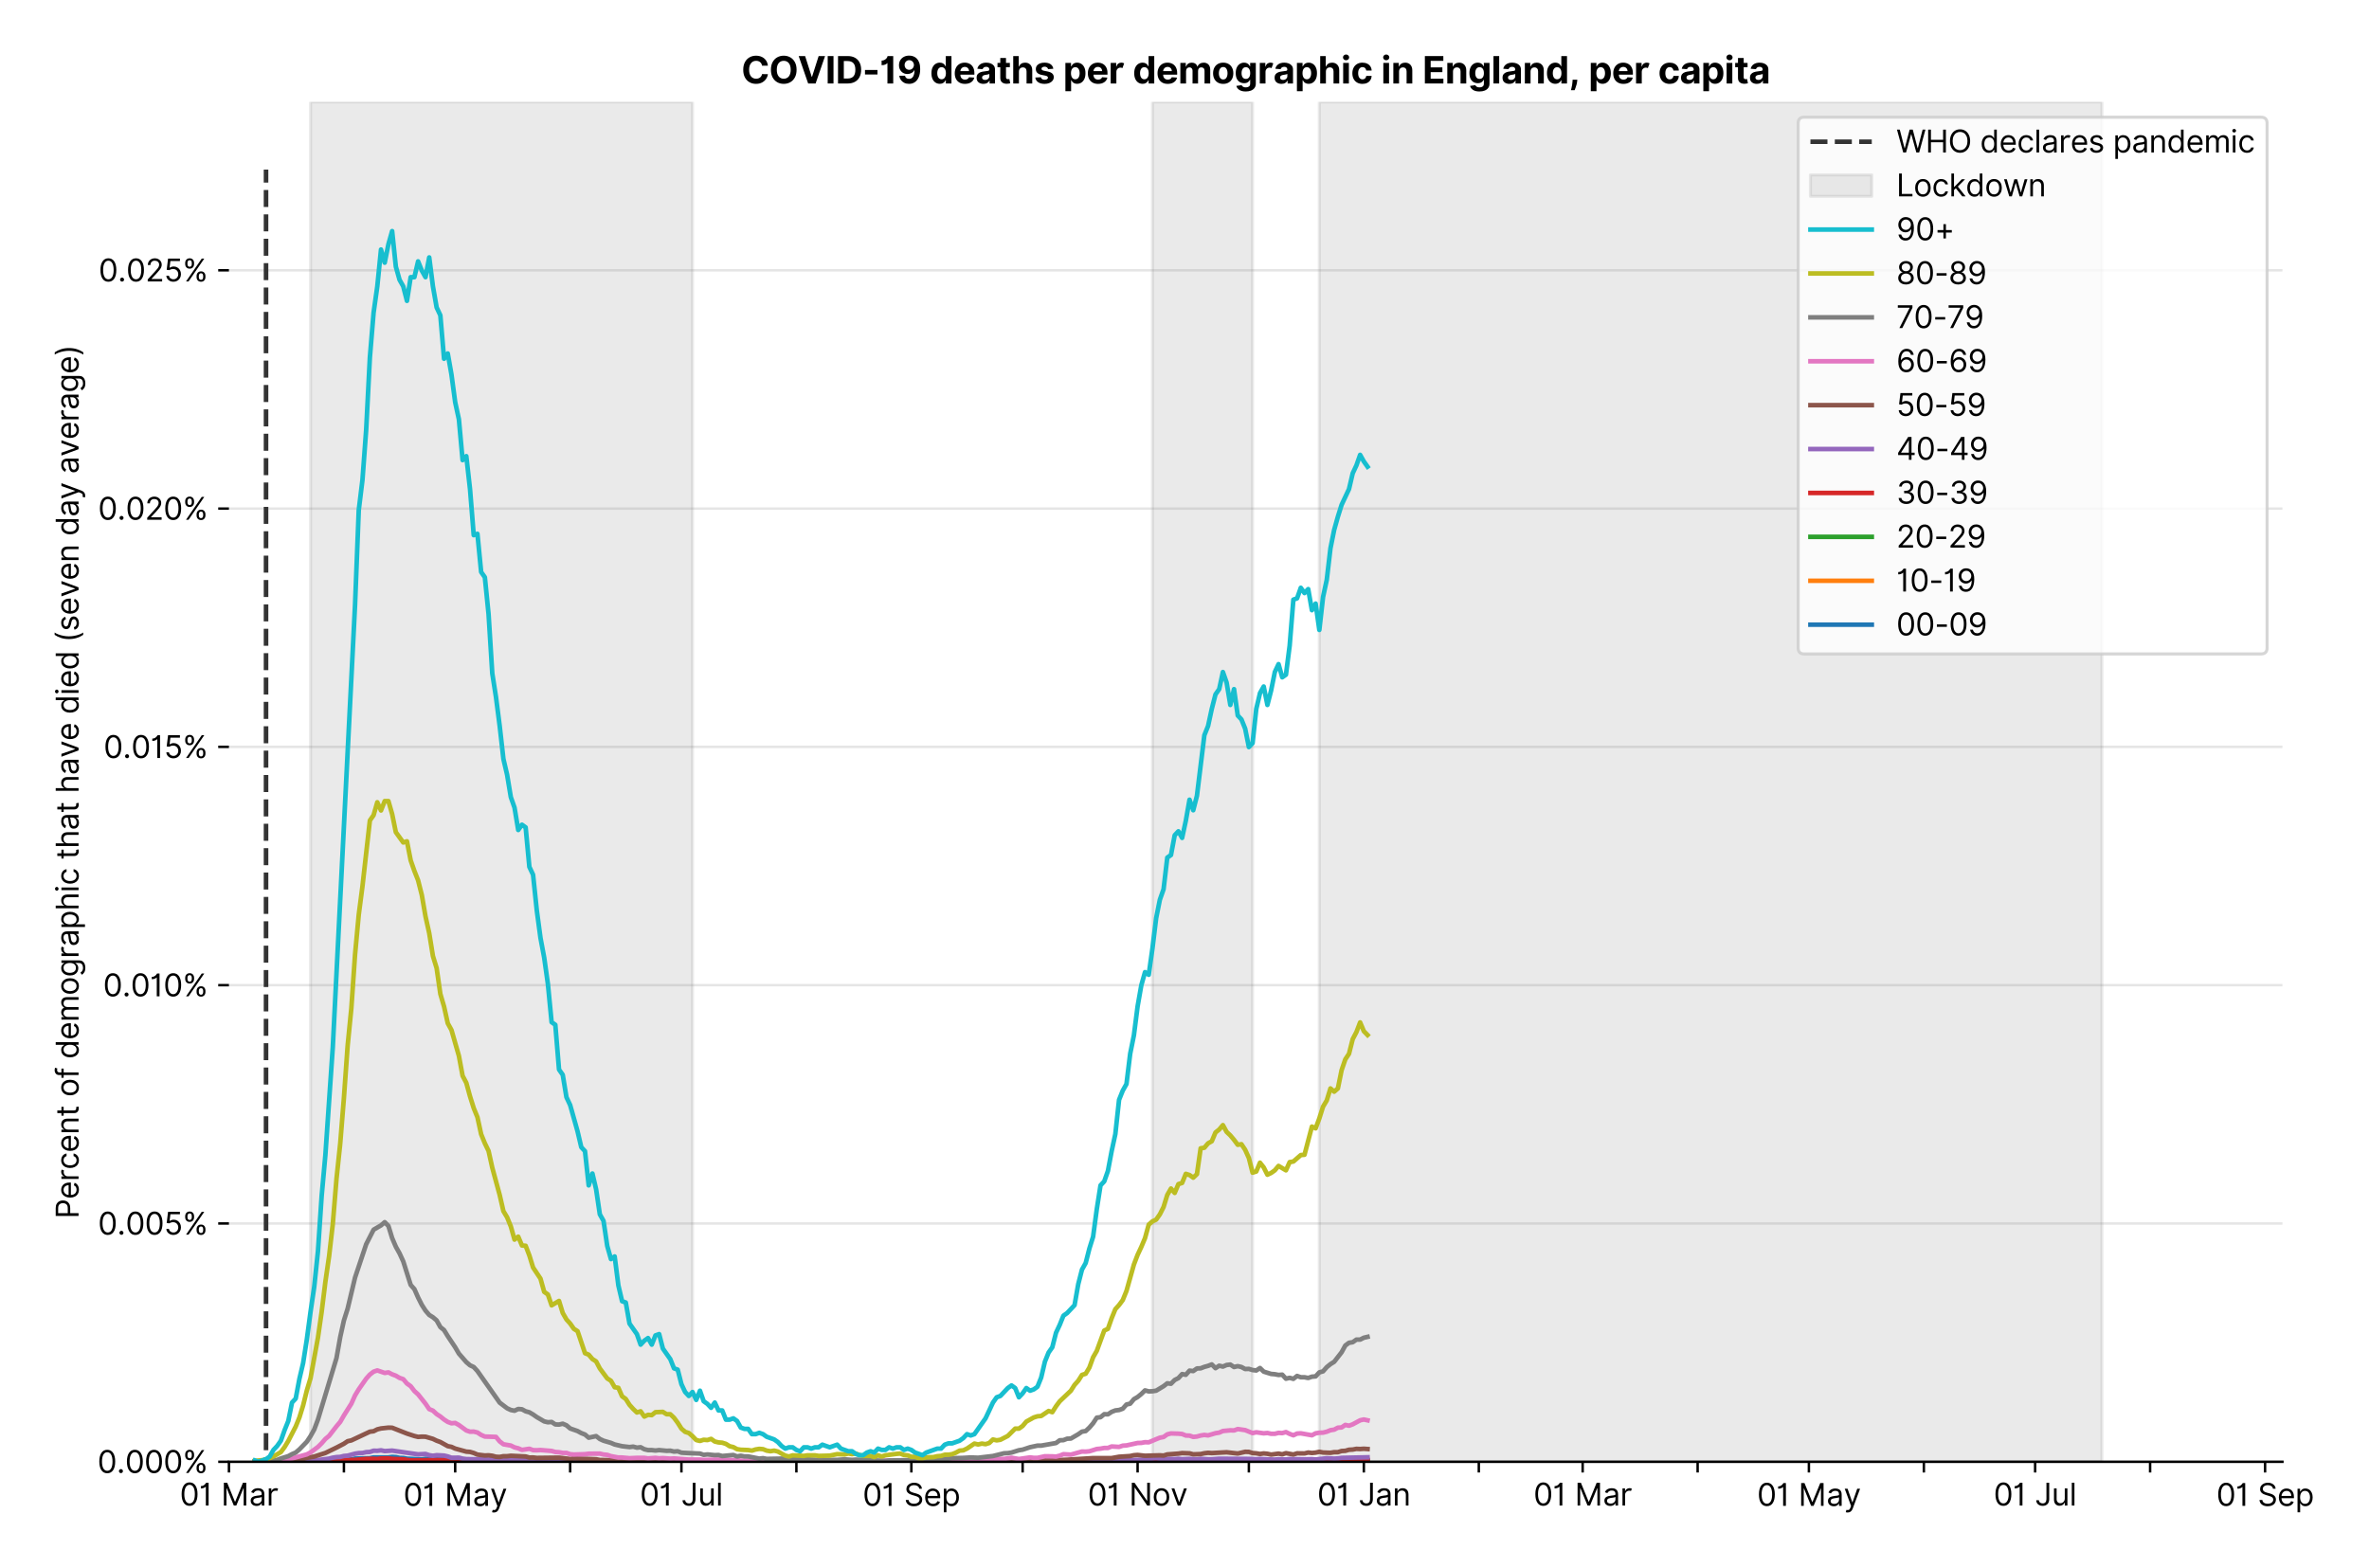 <?xml version="1.0" encoding="utf-8" standalone="no"?>
<!DOCTYPE svg PUBLIC "-//W3C//DTD SVG 1.1//EN"
  "http://www.w3.org/Graphics/SVG/1.1/DTD/svg11.dtd">
<svg version="1.1" viewBox="0 0 772.486 511.234" xmlns="http://www.w3.org/2000/svg" xmlns:xlink="http://www.w3.org/1999/xlink">
 <defs>
  <style type="text/css">*{stroke-linecap:butt;stroke-linejoin:round;}</style>
 </defs>
 <g id="figure_1">
  <g id="patch_1">
   <path d="M 0 511.234 
L 772.486 511.234 
L 772.486 0 
L 0 0 
z
" style="fill:#ffffff;"/>
  </g>
  <g id="axes_1">
   <g id="patch_2">
    <path d="M 74.655 476.745 
L 744.255 476.745 
L 744.255 33.225 
L 74.655 33.225 
z
" style="fill:#ffffff;"/>
   </g>
   <g id="matplotlib.axis_1">
    <g id="xtick_1">
     <g id="line2d_1">
      <defs>
       <path d="M 0 0 
L 0 3.5 
" id="m1ce35bf185" style="stroke:#000000;stroke-width:0.8;"/>
      </defs>
      <g>
       <use style="stroke:#000000;stroke-width:0.8;" x="74.655" xlink:href="#m1ce35bf185" y="476.745"/>
      </g>
     </g>
     <g id="text_1">
      <!-- 01 Mar -->
      <g transform="translate(58.618 491.018)scale(0.1 -0.1)">
       <defs>
        <path d="M 2000 -64 
Q 1230 -64 806 561 
Q 382 1186 382 2327 
Q 382 3459 809 4088 
Q 1236 4718 2000 4718 
Q 2764 4718 3191 4088 
Q 3618 3459 3618 2327 
Q 3618 1186 3194 561 
Q 2771 -64 2000 -64 
z
M 2000 436 
Q 2509 436 2791 927 
Q 3073 1418 3073 2327 
Q 3073 3234 2789 3730 
Q 2505 4227 2000 4227 
Q 1496 4227 1211 3730 
Q 927 3234 927 2327 
Q 927 1418 1210 927 
Q 1493 436 2000 436 
z
" id="Inter-Regular-30" transform="scale(0.016)"/>
        <path d="M 1973 4655 
L 1973 0 
L 1409 0 
L 1409 3836 
L 1373 3836 
Q 1341 3773 1209 3692 
Q 1077 3611 868 3551 
Q 659 3491 391 3491 
L 391 3964 
Q 661 3964 859 4061 
Q 1057 4159 1190 4291 
Q 1323 4423 1392 4529 
Q 1461 4636 1473 4655 
L 1973 4655 
z
" id="Inter-Regular-31" transform="scale(0.016)"/>
        <path id="Inter-Regular-20" transform="scale(0.016)"/>
        <path d="M 564 4655 
L 1236 4655 
L 2818 791 
L 2873 791 
L 4455 4655 
L 5127 4655 
L 5127 0 
L 4600 0 
L 4600 3536 
L 4555 3536 
L 3100 0 
L 2591 0 
L 1136 3536 
L 1091 3536 
L 1091 0 
L 564 0 
L 564 4655 
z
" id="Inter-Regular-4d" transform="scale(0.016)"/>
        <path d="M 1518 -82 
Q 1186 -82 916 44 
Q 646 170 486 410 
Q 327 650 327 991 
Q 327 1291 445 1478 
Q 564 1666 761 1773 
Q 959 1880 1199 1933 
Q 1439 1986 1682 2018 
Q 2000 2059 2199 2080 
Q 2398 2102 2490 2154 
Q 2582 2207 2582 2336 
L 2582 2355 
Q 2582 2691 2399 2877 
Q 2216 3064 1846 3064 
Q 1461 3064 1243 2895 
Q 1025 2727 936 2536 
L 427 2718 
Q 564 3036 792 3214 
Q 1021 3393 1292 3464 
Q 1564 3536 1827 3536 
Q 1996 3536 2215 3496 
Q 2434 3457 2640 3334 
Q 2846 3211 2982 2963 
Q 3118 2716 3118 2300 
L 3118 0 
L 2582 0 
L 2582 473 
L 2555 473 
Q 2500 359 2373 229 
Q 2246 100 2034 9 
Q 1823 -82 1518 -82 
z
M 1600 400 
Q 1918 400 2137 525 
Q 2357 650 2469 847 
Q 2582 1045 2582 1264 
L 2582 1755 
Q 2548 1714 2433 1681 
Q 2318 1648 2169 1624 
Q 2021 1600 1881 1583 
Q 1741 1566 1655 1555 
Q 1446 1527 1265 1467 
Q 1084 1407 974 1287 
Q 864 1168 864 964 
Q 864 684 1072 542 
Q 1280 400 1600 400 
z
" id="Inter-Regular-61" transform="scale(0.016)"/>
        <path d="M 491 0 
L 491 3491 
L 1009 3491 
L 1009 2964 
L 1046 2964 
Q 1139 3223 1389 3384 
Q 1639 3545 1955 3545 
Q 2100 3545 2209 3511 
Q 2318 3477 2400 3418 
L 2218 2964 
Q 2161 2993 2085 3010 
Q 2009 3027 1909 3027 
Q 1527 3027 1277 2794 
Q 1027 2561 1027 2209 
L 1027 0 
L 491 0 
z
" id="Inter-Regular-72" transform="scale(0.016)"/>
       </defs>
       <use xlink:href="#Inter-Regular-30"/>
       <use x="62.5" xlink:href="#Inter-Regular-31"/>
       <use x="106.676" xlink:href="#Inter-Regular-20"/>
       <use x="134.801" xlink:href="#Inter-Regular-4d"/>
       <use x="225.994" xlink:href="#Inter-Regular-61"/>
       <use x="282.386" xlink:href="#Inter-Regular-72"/>
      </g>
     </g>
    </g>
    <g id="xtick_2">
     <g id="line2d_2">
      <g>
       <use style="stroke:#000000;stroke-width:0.8;" x="112.145" xlink:href="#m1ce35bf185" y="476.745"/>
      </g>
     </g>
    </g>
    <g id="xtick_3">
     <g id="line2d_3">
      <g>
       <use style="stroke:#000000;stroke-width:0.8;" x="148.426" xlink:href="#m1ce35bf185" y="476.745"/>
      </g>
     </g>
     <g id="text_2">
      <!-- 01 May -->
      <g transform="translate(131.523 491.117)scale(0.1 -0.1)">
       <defs>
        <path d="M 818 -1355 
Q 682 -1355 575 -1333 
Q 468 -1311 427 -1291 
L 564 -818 
Q 857 -893 1053 -814 
Q 1250 -736 1391 -345 
L 1509 -18 
L 218 3491 
L 800 3491 
L 1764 709 
L 1800 709 
L 2764 3491 
L 3346 3491 
L 1846 -564 
Q 1550 -1355 818 -1355 
z
" id="Inter-Regular-79" transform="scale(0.016)"/>
       </defs>
       <use xlink:href="#Inter-Regular-30"/>
       <use x="62.5" xlink:href="#Inter-Regular-31"/>
       <use x="106.676" xlink:href="#Inter-Regular-20"/>
       <use x="134.801" xlink:href="#Inter-Regular-4d"/>
       <use x="225.994" xlink:href="#Inter-Regular-61"/>
       <use x="282.386" xlink:href="#Inter-Regular-79"/>
      </g>
     </g>
    </g>
    <g id="xtick_4">
     <g id="line2d_4">
      <g>
       <use style="stroke:#000000;stroke-width:0.8;" x="185.917" xlink:href="#m1ce35bf185" y="476.745"/>
      </g>
     </g>
    </g>
    <g id="xtick_5">
     <g id="line2d_5">
      <g>
       <use style="stroke:#000000;stroke-width:0.8;" x="222.198" xlink:href="#m1ce35bf185" y="476.745"/>
      </g>
     </g>
     <g id="text_3">
      <!-- 01 Jul -->
      <g transform="translate(208.654 491.018)scale(0.1 -0.1)">
       <defs>
        <path d="M 2346 4655 
L 2909 4655 
L 2909 1327 
Q 2909 657 2549 296 
Q 2189 -64 1582 -64 
Q 1200 -64 902 76 
Q 605 216 434 475 
Q 264 734 264 1091 
L 818 1091 
Q 818 795 1034 615 
Q 1250 436 1582 436 
Q 1948 436 2147 664 
Q 2346 893 2346 1327 
L 2346 4655 
z
" id="Inter-Regular-4a" transform="scale(0.016)"/>
        <path d="M 2691 1427 
L 2691 3491 
L 3227 3491 
L 3227 0 
L 2691 0 
L 2691 591 
L 2655 591 
Q 2532 325 2273 140 
Q 2014 -45 1618 -45 
Q 1127 -45 809 280 
Q 491 605 491 1273 
L 491 3491 
L 1027 3491 
L 1027 1309 
Q 1027 927 1242 700 
Q 1457 473 1791 473 
Q 1991 473 2199 575 
Q 2407 677 2549 888 
Q 2691 1100 2691 1427 
z
" id="Inter-Regular-75" transform="scale(0.016)"/>
        <path d="M 1027 4655 
L 1027 0 
L 491 0 
L 491 4655 
L 1027 4655 
z
" id="Inter-Regular-6c" transform="scale(0.016)"/>
       </defs>
       <use xlink:href="#Inter-Regular-30"/>
       <use x="62.5" xlink:href="#Inter-Regular-31"/>
       <use x="106.676" xlink:href="#Inter-Regular-20"/>
       <use x="134.801" xlink:href="#Inter-Regular-4a"/>
       <use x="189.063" xlink:href="#Inter-Regular-75"/>
       <use x="247.159" xlink:href="#Inter-Regular-6c"/>
      </g>
     </g>
    </g>
    <g id="xtick_6">
     <g id="line2d_6">
      <g>
       <use style="stroke:#000000;stroke-width:0.8;" x="259.688" xlink:href="#m1ce35bf185" y="476.745"/>
      </g>
     </g>
    </g>
    <g id="xtick_7">
     <g id="line2d_7">
      <g>
       <use style="stroke:#000000;stroke-width:0.8;" x="297.179" xlink:href="#m1ce35bf185" y="476.745"/>
      </g>
     </g>
     <g id="text_4">
      <!-- 01 Sep -->
      <g transform="translate(281.291 491.117)scale(0.1 -0.1)">
       <defs>
        <path d="M 3109 3491 
Q 3068 3836 2777 4027 
Q 2486 4218 2064 4218 
Q 1600 4218 1318 3999 
Q 1036 3780 1036 3445 
Q 1036 3195 1189 3042 
Q 1343 2889 1553 2803 
Q 1764 2718 1936 2673 
L 2409 2545 
Q 2591 2498 2815 2414 
Q 3039 2330 3244 2185 
Q 3450 2041 3584 1816 
Q 3718 1591 3718 1264 
Q 3718 886 3521 581 
Q 3325 277 2949 97 
Q 2573 -82 2036 -82 
Q 1286 -82 845 272 
Q 405 627 364 1200 
L 946 1200 
Q 968 936 1124 764 
Q 1280 593 1519 510 
Q 1759 427 2036 427 
Q 2359 427 2616 533 
Q 2873 639 3023 828 
Q 3173 1018 3173 1273 
Q 3173 1505 3043 1650 
Q 2914 1795 2702 1886 
Q 2491 1977 2246 2045 
L 1673 2209 
Q 1127 2366 809 2657 
Q 491 2948 491 3418 
Q 491 3809 703 4101 
Q 916 4393 1276 4555 
Q 1636 4718 2082 4718 
Q 2532 4718 2882 4558 
Q 3232 4398 3437 4120 
Q 3643 3843 3655 3491 
L 3109 3491 
z
" id="Inter-Regular-53" transform="scale(0.016)"/>
        <path d="M 1955 -73 
Q 1450 -73 1085 151 
Q 721 375 524 778 
Q 327 1182 327 1718 
Q 327 2255 524 2665 
Q 721 3075 1074 3305 
Q 1427 3536 1900 3536 
Q 2173 3536 2439 3445 
Q 2705 3355 2923 3151 
Q 3141 2948 3270 2614 
Q 3400 2280 3400 1791 
L 3400 1564 
L 866 1564 
Q 884 1005 1183 707 
Q 1482 409 1955 409 
Q 2271 409 2498 545 
Q 2725 682 2827 955 
L 3346 809 
Q 3223 414 2854 170 
Q 2486 -73 1955 -73 
z
M 866 2027 
L 2855 2027 
Q 2855 2470 2595 2762 
Q 2336 3055 1900 3055 
Q 1593 3055 1368 2911 
Q 1143 2768 1013 2533 
Q 884 2298 866 2027 
z
" id="Inter-Regular-65" transform="scale(0.016)"/>
        <path d="M 491 -1309 
L 491 3491 
L 1009 3491 
L 1009 2936 
L 1073 2936 
Q 1132 3027 1237 3169 
Q 1343 3311 1542 3423 
Q 1741 3536 2082 3536 
Q 2523 3536 2859 3315 
Q 3196 3095 3384 2690 
Q 3573 2286 3573 1736 
Q 3573 1182 3384 776 
Q 3196 370 2861 148 
Q 2527 -73 2091 -73 
Q 1755 -73 1552 39 
Q 1350 152 1241 296 
Q 1132 441 1073 536 
L 1027 536 
L 1027 -1309 
L 491 -1309 
z
M 1018 1745 
Q 1018 1152 1276 780 
Q 1534 409 2018 409 
Q 2355 409 2581 587 
Q 2807 766 2921 1069 
Q 3036 1373 3036 1745 
Q 3036 2114 2923 2410 
Q 2811 2707 2585 2881 
Q 2359 3055 2018 3055 
Q 1527 3055 1272 2693 
Q 1018 2332 1018 1745 
z
" id="Inter-Regular-70" transform="scale(0.016)"/>
       </defs>
       <use xlink:href="#Inter-Regular-30"/>
       <use x="62.5" xlink:href="#Inter-Regular-31"/>
       <use x="106.676" xlink:href="#Inter-Regular-20"/>
       <use x="134.801" xlink:href="#Inter-Regular-53"/>
       <use x="198.58" xlink:href="#Inter-Regular-65"/>
       <use x="256.818" xlink:href="#Inter-Regular-70"/>
      </g>
     </g>
    </g>
    <g id="xtick_8">
     <g id="line2d_8">
      <g>
       <use style="stroke:#000000;stroke-width:0.8;" x="333.46" xlink:href="#m1ce35bf185" y="476.745"/>
      </g>
     </g>
    </g>
    <g id="xtick_9">
     <g id="line2d_9">
      <g>
       <use style="stroke:#000000;stroke-width:0.8;" x="370.95" xlink:href="#m1ce35bf185" y="476.745"/>
      </g>
     </g>
     <g id="text_5">
      <!-- 01 Nov -->
      <g transform="translate(354.679 491.018)scale(0.1 -0.1)">
       <defs>
        <path d="M 4255 4655 
L 4255 0 
L 3709 0 
L 1173 3655 
L 1127 3655 
L 1127 0 
L 564 0 
L 564 4655 
L 1109 4655 
L 3655 991 
L 3700 991 
L 3700 4655 
L 4255 4655 
z
" id="Inter-Regular-4e" transform="scale(0.016)"/>
        <path d="M 1909 -73 
Q 1436 -73 1080 152 
Q 725 377 526 781 
Q 327 1186 327 1727 
Q 327 2273 526 2679 
Q 725 3086 1080 3311 
Q 1436 3536 1909 3536 
Q 2382 3536 2737 3311 
Q 3093 3086 3292 2679 
Q 3491 2273 3491 1727 
Q 3491 1186 3292 781 
Q 3093 377 2737 152 
Q 2382 -73 1909 -73 
z
M 1909 409 
Q 2268 409 2500 593 
Q 2732 777 2843 1077 
Q 2955 1377 2955 1727 
Q 2955 2077 2843 2379 
Q 2732 2682 2500 2868 
Q 2268 3055 1909 3055 
Q 1550 3055 1318 2868 
Q 1086 2682 975 2379 
Q 864 2077 864 1727 
Q 864 1377 975 1077 
Q 1086 777 1318 593 
Q 1550 409 1909 409 
z
" id="Inter-Regular-6f" transform="scale(0.016)"/>
        <path d="M 3346 3491 
L 2055 0 
L 1509 0 
L 218 3491 
L 800 3491 
L 1764 709 
L 1800 709 
L 2764 3491 
L 3346 3491 
z
" id="Inter-Regular-76" transform="scale(0.016)"/>
       </defs>
       <use xlink:href="#Inter-Regular-30"/>
       <use x="62.5" xlink:href="#Inter-Regular-31"/>
       <use x="106.676" xlink:href="#Inter-Regular-20"/>
       <use x="134.801" xlink:href="#Inter-Regular-4e"/>
       <use x="210.085" xlink:href="#Inter-Regular-6f"/>
       <use x="269.744" xlink:href="#Inter-Regular-76"/>
      </g>
     </g>
    </g>
    <g id="xtick_10">
     <g id="line2d_10">
      <g>
       <use style="stroke:#000000;stroke-width:0.8;" x="407.231" xlink:href="#m1ce35bf185" y="476.745"/>
      </g>
     </g>
    </g>
    <g id="xtick_11">
     <g id="line2d_11">
      <g>
       <use style="stroke:#000000;stroke-width:0.8;" x="444.722" xlink:href="#m1ce35bf185" y="476.745"/>
      </g>
     </g>
     <g id="text_6">
      <!-- 01 Jan -->
      <g transform="translate(429.522 491.018)scale(0.1 -0.1)">
       <defs>
        <path d="M 1027 2100 
L 1027 0 
L 491 0 
L 491 3491 
L 1009 3491 
L 1009 2945 
L 1055 2945 
Q 1177 3211 1427 3373 
Q 1677 3536 2073 3536 
Q 2602 3536 2928 3211 
Q 3255 2886 3255 2218 
L 3255 0 
L 2718 0 
L 2718 2182 
Q 2718 2593 2504 2824 
Q 2291 3055 1918 3055 
Q 1534 3055 1280 2806 
Q 1027 2557 1027 2100 
z
" id="Inter-Regular-6e" transform="scale(0.016)"/>
       </defs>
       <use xlink:href="#Inter-Regular-30"/>
       <use x="62.5" xlink:href="#Inter-Regular-31"/>
       <use x="106.676" xlink:href="#Inter-Regular-20"/>
       <use x="134.801" xlink:href="#Inter-Regular-4a"/>
       <use x="189.063" xlink:href="#Inter-Regular-61"/>
       <use x="245.455" xlink:href="#Inter-Regular-6e"/>
      </g>
     </g>
    </g>
    <g id="xtick_12">
     <g id="line2d_12">
      <g>
       <use style="stroke:#000000;stroke-width:0.8;" x="482.212" xlink:href="#m1ce35bf185" y="476.745"/>
      </g>
     </g>
    </g>
    <g id="xtick_13">
     <g id="line2d_13">
      <g>
       <use style="stroke:#000000;stroke-width:0.8;" x="516.074" xlink:href="#m1ce35bf185" y="476.745"/>
      </g>
     </g>
     <g id="text_7">
      <!-- 01 Mar -->
      <g transform="translate(500.038 491.018)scale(0.1 -0.1)">
       <use xlink:href="#Inter-Regular-30"/>
       <use x="62.5" xlink:href="#Inter-Regular-31"/>
       <use x="106.676" xlink:href="#Inter-Regular-20"/>
       <use x="134.801" xlink:href="#Inter-Regular-4d"/>
       <use x="225.994" xlink:href="#Inter-Regular-61"/>
       <use x="282.386" xlink:href="#Inter-Regular-72"/>
      </g>
     </g>
    </g>
    <g id="xtick_14">
     <g id="line2d_14">
      <g>
       <use style="stroke:#000000;stroke-width:0.8;" x="553.565" xlink:href="#m1ce35bf185" y="476.745"/>
      </g>
     </g>
    </g>
    <g id="xtick_15">
     <g id="line2d_15">
      <g>
       <use style="stroke:#000000;stroke-width:0.8;" x="589.846" xlink:href="#m1ce35bf185" y="476.745"/>
      </g>
     </g>
     <g id="text_8">
      <!-- 01 May -->
      <g transform="translate(572.943 491.117)scale(0.1 -0.1)">
       <use xlink:href="#Inter-Regular-30"/>
       <use x="62.5" xlink:href="#Inter-Regular-31"/>
       <use x="106.676" xlink:href="#Inter-Regular-20"/>
       <use x="134.801" xlink:href="#Inter-Regular-4d"/>
       <use x="225.994" xlink:href="#Inter-Regular-61"/>
       <use x="282.386" xlink:href="#Inter-Regular-79"/>
      </g>
     </g>
    </g>
    <g id="xtick_16">
     <g id="line2d_16">
      <g>
       <use style="stroke:#000000;stroke-width:0.8;" x="627.336" xlink:href="#m1ce35bf185" y="476.745"/>
      </g>
     </g>
    </g>
    <g id="xtick_17">
     <g id="line2d_17">
      <g>
       <use style="stroke:#000000;stroke-width:0.8;" x="663.617" xlink:href="#m1ce35bf185" y="476.745"/>
      </g>
     </g>
     <g id="text_9">
      <!-- 01 Jul -->
      <g transform="translate(650.074 491.018)scale(0.1 -0.1)">
       <use xlink:href="#Inter-Regular-30"/>
       <use x="62.5" xlink:href="#Inter-Regular-31"/>
       <use x="106.676" xlink:href="#Inter-Regular-20"/>
       <use x="134.801" xlink:href="#Inter-Regular-4a"/>
       <use x="189.063" xlink:href="#Inter-Regular-75"/>
       <use x="247.159" xlink:href="#Inter-Regular-6c"/>
      </g>
     </g>
    </g>
    <g id="xtick_18">
     <g id="line2d_18">
      <g>
       <use style="stroke:#000000;stroke-width:0.8;" x="701.108" xlink:href="#m1ce35bf185" y="476.745"/>
      </g>
     </g>
    </g>
    <g id="xtick_19">
     <g id="line2d_19">
      <g>
       <use style="stroke:#000000;stroke-width:0.8;" x="738.598" xlink:href="#m1ce35bf185" y="476.745"/>
      </g>
     </g>
     <g id="text_10">
      <!-- 01 Sep -->
      <g transform="translate(722.711 491.117)scale(0.1 -0.1)">
       <use xlink:href="#Inter-Regular-30"/>
       <use x="62.5" xlink:href="#Inter-Regular-31"/>
       <use x="106.676" xlink:href="#Inter-Regular-20"/>
       <use x="134.801" xlink:href="#Inter-Regular-53"/>
       <use x="198.58" xlink:href="#Inter-Regular-65"/>
       <use x="256.818" xlink:href="#Inter-Regular-70"/>
      </g>
     </g>
    </g>
   </g>
   <g id="matplotlib.axis_2">
    <g id="ytick_1">
     <g id="line2d_20">
      <path clip-path="url(#p8e39d1f471)" d="M 74.655 476.745 
L 744.255 476.745 
" style="fill:none;stroke:#e5e5e5;stroke-linecap:square;stroke-width:0.8;"/>
     </g>
     <g id="line2d_21">
      <defs>
       <path d="M 0 0 
L -3.5 0 
" id="m1117082f69" style="stroke:#000000;stroke-width:0.8;"/>
      </defs>
      <g>
       <use style="stroke:#000000;stroke-width:0.8;" x="74.655" xlink:href="#m1117082f69" y="476.745"/>
      </g>
     </g>
     <g id="text_11">
      <!-- 0.000% -->
      <g transform="translate(31.773 480.382)scale(0.1 -0.1)">
       <defs>
        <path d="M 882 -36 
Q 714 -36 593 84 
Q 473 205 473 373 
Q 473 541 593 661 
Q 714 782 882 782 
Q 1050 782 1170 661 
Q 1291 541 1291 373 
Q 1291 205 1170 84 
Q 1050 -36 882 -36 
z
" id="Inter-Regular-2e" transform="scale(0.016)"/>
        <path d="M 2855 873 
L 2855 1118 
Q 2855 1373 2960 1585 
Q 3066 1798 3269 1926 
Q 3473 2055 3764 2055 
Q 4059 2055 4259 1926 
Q 4459 1798 4561 1585 
Q 4664 1373 4664 1118 
L 4664 873 
Q 4664 618 4560 405 
Q 4457 193 4256 64 
Q 4055 -64 3764 -64 
Q 3468 -64 3266 64 
Q 3064 193 2959 405 
Q 2855 618 2855 873 
z
M 536 3536 
L 536 3782 
Q 536 4036 642 4248 
Q 748 4461 951 4589 
Q 1155 4718 1446 4718 
Q 1741 4718 1941 4589 
Q 2141 4461 2243 4248 
Q 2346 4036 2346 3782 
L 2346 3536 
Q 2346 3282 2242 3069 
Q 2139 2857 1937 2728 
Q 1736 2600 1446 2600 
Q 1150 2600 948 2728 
Q 746 2857 641 3069 
Q 536 3282 536 3536 
z
M 709 0 
L 3909 4655 
L 4427 4655 
L 1227 0 
L 709 0 
z
M 3318 1118 
L 3318 873 
Q 3318 661 3418 494 
Q 3518 327 3764 327 
Q 4002 327 4101 494 
Q 4200 661 4200 873 
L 4200 1118 
Q 4200 1330 4104 1497 
Q 4009 1664 3764 1664 
Q 3525 1664 3421 1497 
Q 3318 1330 3318 1118 
z
M 1000 3782 
L 1000 3536 
Q 1000 3325 1100 3158 
Q 1200 2991 1446 2991 
Q 1684 2991 1783 3158 
Q 1882 3325 1882 3536 
L 1882 3782 
Q 1882 3993 1786 4160 
Q 1691 4327 1446 4327 
Q 1207 4327 1103 4160 
Q 1000 3993 1000 3782 
z
" id="Inter-Regular-25" transform="scale(0.016)"/>
       </defs>
       <use xlink:href="#Inter-Regular-30"/>
       <use x="62.5" xlink:href="#Inter-Regular-2e"/>
       <use x="90.057" xlink:href="#Inter-Regular-30"/>
       <use x="152.557" xlink:href="#Inter-Regular-30"/>
       <use x="215.057" xlink:href="#Inter-Regular-30"/>
       <use x="277.557" xlink:href="#Inter-Regular-25"/>
      </g>
     </g>
    </g>
    <g id="ytick_2">
     <g id="line2d_22">
      <path clip-path="url(#p8e39d1f471)" d="M 74.655 399.026 
L 744.255 399.026 
" style="fill:none;stroke:#e5e5e5;stroke-linecap:square;stroke-width:0.8;"/>
     </g>
     <g id="line2d_23">
      <g>
       <use style="stroke:#000000;stroke-width:0.8;" x="74.655" xlink:href="#m1117082f69" y="399.026"/>
      </g>
     </g>
     <g id="text_12">
      <!-- 0.005% -->
      <g transform="translate(31.944 402.663)scale(0.1 -0.1)">
       <defs>
        <path d="M 1936 -64 
Q 1536 -64 1216 95 
Q 896 255 702 532 
Q 509 809 491 1164 
L 1036 1164 
Q 1068 848 1324 642 
Q 1580 436 1936 436 
Q 2223 436 2447 570 
Q 2671 705 2799 940 
Q 2927 1175 2927 1473 
Q 2927 1777 2794 2017 
Q 2661 2257 2429 2395 
Q 2198 2534 1900 2536 
Q 1686 2539 1461 2472 
Q 1236 2405 1091 2300 
L 564 2364 
L 846 4655 
L 3264 4655 
L 3264 4155 
L 1318 4155 
L 1155 2782 
L 1182 2782 
Q 1325 2895 1541 2970 
Q 1757 3045 1991 3045 
Q 2418 3045 2753 2842 
Q 3089 2639 3281 2286 
Q 3473 1934 3473 1482 
Q 3473 1036 3274 687 
Q 3075 339 2727 137 
Q 2380 -64 1936 -64 
z
" id="Inter-Regular-35" transform="scale(0.016)"/>
       </defs>
       <use xlink:href="#Inter-Regular-30"/>
       <use x="62.5" xlink:href="#Inter-Regular-2e"/>
       <use x="90.057" xlink:href="#Inter-Regular-30"/>
       <use x="152.557" xlink:href="#Inter-Regular-30"/>
       <use x="215.057" xlink:href="#Inter-Regular-35"/>
       <use x="275.852" xlink:href="#Inter-Regular-25"/>
      </g>
     </g>
    </g>
    <g id="ytick_3">
     <g id="line2d_24">
      <path clip-path="url(#p8e39d1f471)" d="M 74.655 321.307 
L 744.255 321.307 
" style="fill:none;stroke:#e5e5e5;stroke-linecap:square;stroke-width:0.8;"/>
     </g>
     <g id="line2d_25">
      <g>
       <use style="stroke:#000000;stroke-width:0.8;" x="74.655" xlink:href="#m1117082f69" y="321.307"/>
      </g>
     </g>
     <g id="text_13">
      <!-- 0.010% -->
      <g transform="translate(33.606 324.944)scale(0.1 -0.1)">
       <use xlink:href="#Inter-Regular-30"/>
       <use x="62.5" xlink:href="#Inter-Regular-2e"/>
       <use x="90.057" xlink:href="#Inter-Regular-30"/>
       <use x="152.557" xlink:href="#Inter-Regular-31"/>
       <use x="196.733" xlink:href="#Inter-Regular-30"/>
       <use x="259.233" xlink:href="#Inter-Regular-25"/>
      </g>
     </g>
    </g>
    <g id="ytick_4">
     <g id="line2d_26">
      <path clip-path="url(#p8e39d1f471)" d="M 74.655 243.588 
L 744.255 243.588 
" style="fill:none;stroke:#e5e5e5;stroke-linecap:square;stroke-width:0.8;"/>
     </g>
     <g id="line2d_27">
      <g>
       <use style="stroke:#000000;stroke-width:0.8;" x="74.655" xlink:href="#m1117082f69" y="243.588"/>
      </g>
     </g>
     <g id="text_14">
      <!-- 0.015% -->
      <g transform="translate(33.777 247.225)scale(0.1 -0.1)">
       <use xlink:href="#Inter-Regular-30"/>
       <use x="62.5" xlink:href="#Inter-Regular-2e"/>
       <use x="90.057" xlink:href="#Inter-Regular-30"/>
       <use x="152.557" xlink:href="#Inter-Regular-31"/>
       <use x="196.733" xlink:href="#Inter-Regular-35"/>
       <use x="257.528" xlink:href="#Inter-Regular-25"/>
      </g>
     </g>
    </g>
    <g id="ytick_5">
     <g id="line2d_28">
      <path clip-path="url(#p8e39d1f471)" d="M 74.655 165.869 
L 744.255 165.869 
" style="fill:none;stroke:#e5e5e5;stroke-linecap:square;stroke-width:0.8;"/>
     </g>
     <g id="line2d_29">
      <g>
       <use style="stroke:#000000;stroke-width:0.8;" x="74.655" xlink:href="#m1117082f69" y="165.869"/>
      </g>
     </g>
     <g id="text_15">
      <!-- 0.020% -->
      <g transform="translate(31.972 169.506)scale(0.1 -0.1)">
       <defs>
        <path d="M 482 0 
L 482 409 
L 2018 2091 
Q 2289 2386 2464 2605 
Q 2639 2825 2724 3019 
Q 2809 3214 2809 3427 
Q 2809 3795 2553 4011 
Q 2298 4227 1918 4227 
Q 1514 4227 1275 3985 
Q 1036 3743 1036 3345 
L 500 3345 
Q 500 3755 688 4064 
Q 877 4373 1203 4545 
Q 1530 4718 1936 4718 
Q 2346 4718 2661 4545 
Q 2977 4373 3156 4079 
Q 3336 3786 3336 3427 
Q 3336 3170 3244 2926 
Q 3152 2682 2926 2383 
Q 2700 2084 2300 1655 
L 1255 536 
L 1255 500 
L 3418 500 
L 3418 0 
L 482 0 
z
" id="Inter-Regular-32" transform="scale(0.016)"/>
       </defs>
       <use xlink:href="#Inter-Regular-30"/>
       <use x="62.5" xlink:href="#Inter-Regular-2e"/>
       <use x="90.057" xlink:href="#Inter-Regular-30"/>
       <use x="152.557" xlink:href="#Inter-Regular-32"/>
       <use x="213.068" xlink:href="#Inter-Regular-30"/>
       <use x="275.568" xlink:href="#Inter-Regular-25"/>
      </g>
     </g>
    </g>
    <g id="ytick_6">
     <g id="line2d_30">
      <path clip-path="url(#p8e39d1f471)" d="M 74.655 88.15 
L 744.255 88.15 
" style="fill:none;stroke:#e5e5e5;stroke-linecap:square;stroke-width:0.8;"/>
     </g>
     <g id="line2d_31">
      <g>
       <use style="stroke:#000000;stroke-width:0.8;" x="74.655" xlink:href="#m1117082f69" y="88.15"/>
      </g>
     </g>
     <g id="text_16">
      <!-- 0.025% -->
      <g transform="translate(32.142 91.787)scale(0.1 -0.1)">
       <use xlink:href="#Inter-Regular-30"/>
       <use x="62.5" xlink:href="#Inter-Regular-2e"/>
       <use x="90.057" xlink:href="#Inter-Regular-30"/>
       <use x="152.557" xlink:href="#Inter-Regular-32"/>
       <use x="213.068" xlink:href="#Inter-Regular-35"/>
       <use x="273.864" xlink:href="#Inter-Regular-25"/>
      </g>
     </g>
    </g>
    <g id="text_17">
     <!-- Percent of demographic that have died (seven day average) -->
     <g transform="translate(25.614 397.458)rotate(-90)scale(0.1 -0.1)">
      <defs>
       <path d="M 564 0 
L 564 4655 
L 2136 4655 
Q 2684 4655 3033 4458 
Q 3382 4261 3550 3927 
Q 3718 3593 3718 3182 
Q 3718 2770 3551 2434 
Q 3384 2098 3036 1899 
Q 2689 1700 2146 1700 
L 1127 1700 
L 1127 0 
L 564 0 
z
M 1127 2200 
L 2127 2200 
Q 2689 2200 2926 2482 
Q 3164 2764 3164 3182 
Q 3164 3602 2925 3878 
Q 2686 4155 2118 4155 
L 1127 4155 
L 1127 2200 
z
" id="Inter-Regular-50" transform="scale(0.016)"/>
       <path d="M 1909 -73 
Q 1418 -73 1063 159 
Q 709 391 518 798 
Q 327 1205 327 1727 
Q 327 2259 524 2667 
Q 721 3075 1074 3305 
Q 1427 3536 1900 3536 
Q 2268 3536 2563 3400 
Q 2859 3264 3047 3018 
Q 3236 2773 3282 2445 
L 2746 2445 
Q 2684 2684 2474 2869 
Q 2264 3055 1909 3055 
Q 1439 3055 1151 2697 
Q 864 2339 864 1745 
Q 864 1139 1148 774 
Q 1432 409 1909 409 
Q 2223 409 2447 570 
Q 2671 732 2746 1018 
L 3282 1018 
Q 3236 709 3058 462 
Q 2880 216 2588 71 
Q 2296 -73 1909 -73 
z
" id="Inter-Regular-63" transform="scale(0.016)"/>
       <path d="M 2009 3491 
L 2009 3036 
L 1264 3036 
L 1264 1000 
Q 1264 773 1331 660 
Q 1398 548 1503 510 
Q 1609 473 1727 473 
Q 1816 473 1873 483 
Q 1930 493 1964 500 
L 2073 18 
Q 2018 -2 1920 -23 
Q 1823 -45 1673 -45 
Q 1446 -45 1228 52 
Q 1011 150 869 350 
Q 727 550 727 855 
L 727 3036 
L 200 3036 
L 200 3491 
L 727 3491 
L 727 4327 
L 1264 4327 
L 1264 3491 
L 2009 3491 
z
" id="Inter-Regular-74" transform="scale(0.016)"/>
       <path d="M 2046 3491 
L 2046 3036 
L 1264 3036 
L 1264 0 
L 727 0 
L 727 3036 
L 164 3036 
L 164 3491 
L 727 3491 
L 727 3973 
Q 727 4273 868 4473 
Q 1009 4673 1234 4773 
Q 1459 4873 1709 4873 
Q 1907 4873 2032 4841 
Q 2157 4809 2218 4782 
L 2064 4318 
Q 2023 4332 1951 4352 
Q 1880 4373 1764 4373 
Q 1498 4373 1381 4239 
Q 1264 4105 1264 3845 
L 1264 3491 
L 2046 3491 
z
" id="Inter-Regular-66" transform="scale(0.016)"/>
       <path d="M 1809 -73 
Q 1373 -73 1039 148 
Q 705 370 516 776 
Q 327 1182 327 1736 
Q 327 2286 516 2690 
Q 705 3095 1041 3315 
Q 1377 3536 1818 3536 
Q 2159 3536 2358 3423 
Q 2557 3311 2662 3169 
Q 2768 3027 2827 2936 
L 2873 2936 
L 2873 4655 
L 3409 4655 
L 3409 0 
L 2891 0 
L 2891 536 
L 2827 536 
Q 2768 441 2659 296 
Q 2550 152 2348 39 
Q 2146 -73 1809 -73 
z
M 1882 409 
Q 2366 409 2624 780 
Q 2882 1152 2882 1745 
Q 2882 2332 2627 2693 
Q 2373 3055 1882 3055 
Q 1541 3055 1315 2881 
Q 1089 2707 976 2410 
Q 864 2114 864 1745 
Q 864 1373 978 1069 
Q 1093 766 1319 587 
Q 1546 409 1882 409 
z
" id="Inter-Regular-64" transform="scale(0.016)"/>
       <path d="M 491 0 
L 491 3491 
L 1009 3491 
L 1009 2945 
L 1055 2945 
Q 1164 3225 1407 3380 
Q 1650 3536 1991 3536 
Q 2336 3536 2567 3380 
Q 2798 3225 2927 2945 
L 2964 2945 
Q 3098 3216 3366 3376 
Q 3634 3536 4009 3536 
Q 4477 3536 4775 3244 
Q 5073 2952 5073 2336 
L 5073 0 
L 4536 0 
L 4536 2336 
Q 4536 2723 4325 2889 
Q 4114 3055 3827 3055 
Q 3459 3055 3257 2833 
Q 3055 2611 3055 2273 
L 3055 0 
L 2509 0 
L 2509 2391 
Q 2509 2689 2316 2872 
Q 2123 3055 1818 3055 
Q 1609 3055 1428 2943 
Q 1248 2832 1137 2635 
Q 1027 2439 1027 2182 
L 1027 0 
L 491 0 
z
" id="Inter-Regular-6d" transform="scale(0.016)"/>
       <path d="M 1900 -1382 
Q 1316 -1382 976 -1169 
Q 636 -957 473 -682 
L 900 -382 
Q 973 -477 1084 -601 
Q 1196 -725 1390 -817 
Q 1584 -909 1900 -909 
Q 2323 -909 2598 -704 
Q 2873 -500 2873 -64 
L 2873 645 
L 2827 645 
Q 2768 550 2660 410 
Q 2552 270 2351 162 
Q 2150 55 1809 55 
Q 1386 55 1051 255 
Q 716 455 521 836 
Q 327 1218 327 1764 
Q 327 2300 516 2699 
Q 705 3098 1041 3317 
Q 1377 3536 1818 3536 
Q 2159 3536 2360 3423 
Q 2561 3311 2669 3169 
Q 2777 3027 2836 2936 
L 2891 2936 
L 2891 3491 
L 3409 3491 
L 3409 -100 
Q 3409 -550 3205 -833 
Q 3002 -1116 2660 -1249 
Q 2318 -1382 1900 -1382 
z
M 1882 536 
Q 2366 536 2624 864 
Q 2882 1193 2882 1773 
Q 2882 2339 2627 2697 
Q 2373 3055 1882 3055 
Q 1541 3055 1315 2882 
Q 1089 2709 976 2418 
Q 864 2127 864 1773 
Q 864 1227 1120 881 
Q 1377 536 1882 536 
z
" id="Inter-Regular-67" transform="scale(0.016)"/>
       <path d="M 1027 2100 
L 1027 0 
L 491 0 
L 491 4655 
L 1027 4655 
L 1027 2945 
L 1073 2945 
Q 1196 3216 1442 3376 
Q 1689 3536 2100 3536 
Q 2636 3536 2963 3213 
Q 3291 2891 3291 2218 
L 3291 0 
L 2755 0 
L 2755 2182 
Q 2755 2598 2540 2826 
Q 2325 3055 1946 3055 
Q 1548 3055 1287 2806 
Q 1027 2557 1027 2100 
z
" id="Inter-Regular-68" transform="scale(0.016)"/>
       <path d="M 491 0 
L 491 3491 
L 1027 3491 
L 1027 0 
L 491 0 
z
M 764 4073 
Q 607 4073 494 4179 
Q 382 4286 382 4436 
Q 382 4586 494 4693 
Q 607 4800 764 4800 
Q 921 4800 1033 4693 
Q 1146 4586 1146 4436 
Q 1146 4286 1033 4179 
Q 921 4073 764 4073 
z
" id="Inter-Regular-69" transform="scale(0.016)"/>
       <path d="M 682 1964 
Q 682 2823 906 3544 
Q 1130 4266 1546 4873 
L 2018 4873 
Q 1800 4573 1623 4095 
Q 1446 3618 1341 3061 
Q 1236 2505 1236 1964 
Q 1236 1423 1341 866 
Q 1446 309 1623 -168 
Q 1800 -645 2018 -945 
L 1546 -945 
Q 1130 -339 906 383 
Q 682 1105 682 1964 
z
" id="Inter-Regular-28" transform="scale(0.016)"/>
       <path d="M 2964 2709 
L 2482 2573 
Q 2411 2755 2245 2914 
Q 2080 3073 1727 3073 
Q 1407 3073 1194 2926 
Q 982 2780 982 2555 
Q 982 2355 1127 2239 
Q 1273 2123 1582 2045 
L 2100 1918 
Q 3027 1691 3027 973 
Q 3027 673 2855 436 
Q 2684 200 2377 63 
Q 2071 -73 1664 -73 
Q 1130 -73 780 159 
Q 430 391 336 836 
L 846 964 
Q 989 400 1655 400 
Q 2030 400 2251 560 
Q 2473 720 2473 945 
Q 2473 1316 1955 1436 
L 1373 1573 
Q 893 1686 669 1926 
Q 446 2166 446 2527 
Q 446 2823 613 3050 
Q 780 3277 1069 3406 
Q 1359 3536 1727 3536 
Q 2246 3536 2542 3309 
Q 2839 3082 2964 2709 
z
" id="Inter-Regular-73" transform="scale(0.016)"/>
       <path d="M 1638 1940 
Q 1638 1081 1414 359 
Q 1191 -362 775 -969 
L 302 -969 
Q 520 -669 697 -191 
Q 875 286 979 842 
Q 1084 1399 1084 1940 
Q 1084 2481 979 3038 
Q 875 3595 697 4072 
Q 520 4549 302 4849 
L 775 4849 
Q 1191 4243 1414 3521 
Q 1638 2799 1638 1940 
z
" id="Inter-Regular-29" transform="scale(0.016)"/>
      </defs>
      <use xlink:href="#Inter-Regular-50"/>
      <use x="63.494" xlink:href="#Inter-Regular-65"/>
      <use x="121.733" xlink:href="#Inter-Regular-72"/>
      <use x="160.085" xlink:href="#Inter-Regular-63"/>
      <use x="215.909" xlink:href="#Inter-Regular-65"/>
      <use x="274.148" xlink:href="#Inter-Regular-6e"/>
      <use x="332.671" xlink:href="#Inter-Regular-74"/>
      <use x="369.034" xlink:href="#Inter-Regular-20"/>
      <use x="397.159" xlink:href="#Inter-Regular-6f"/>
      <use x="456.818" xlink:href="#Inter-Regular-66"/>
      <use x="492.898" xlink:href="#Inter-Regular-20"/>
      <use x="521.023" xlink:href="#Inter-Regular-64"/>
      <use x="583.097" xlink:href="#Inter-Regular-65"/>
      <use x="641.335" xlink:href="#Inter-Regular-6d"/>
      <use x="728.267" xlink:href="#Inter-Regular-6f"/>
      <use x="787.926" xlink:href="#Inter-Regular-67"/>
      <use x="848.864" xlink:href="#Inter-Regular-72"/>
      <use x="887.216" xlink:href="#Inter-Regular-61"/>
      <use x="943.608" xlink:href="#Inter-Regular-70"/>
      <use x="1004.546" xlink:href="#Inter-Regular-68"/>
      <use x="1063.637" xlink:href="#Inter-Regular-69"/>
      <use x="1087.358" xlink:href="#Inter-Regular-63"/>
      <use x="1143.182" xlink:href="#Inter-Regular-20"/>
      <use x="1171.307" xlink:href="#Inter-Regular-74"/>
      <use x="1207.671" xlink:href="#Inter-Regular-68"/>
      <use x="1266.762" xlink:href="#Inter-Regular-61"/>
      <use x="1323.154" xlink:href="#Inter-Regular-74"/>
      <use x="1359.517" xlink:href="#Inter-Regular-20"/>
      <use x="1387.642" xlink:href="#Inter-Regular-68"/>
      <use x="1446.733" xlink:href="#Inter-Regular-61"/>
      <use x="1503.125" xlink:href="#Inter-Regular-76"/>
      <use x="1558.807" xlink:href="#Inter-Regular-65"/>
      <use x="1617.046" xlink:href="#Inter-Regular-20"/>
      <use x="1645.171" xlink:href="#Inter-Regular-64"/>
      <use x="1707.245" xlink:href="#Inter-Regular-69"/>
      <use x="1730.966" xlink:href="#Inter-Regular-65"/>
      <use x="1789.205" xlink:href="#Inter-Regular-64"/>
      <use x="1851.279" xlink:href="#Inter-Regular-20"/>
      <use x="1879.404" xlink:href="#Inter-Regular-28"/>
      <use x="1915.625" xlink:href="#Inter-Regular-73"/>
      <use x="1967.898" xlink:href="#Inter-Regular-65"/>
      <use x="2026.137" xlink:href="#Inter-Regular-76"/>
      <use x="2081.819" xlink:href="#Inter-Regular-65"/>
      <use x="2140.057" xlink:href="#Inter-Regular-6e"/>
      <use x="2198.58" xlink:href="#Inter-Regular-20"/>
      <use x="2226.705" xlink:href="#Inter-Regular-64"/>
      <use x="2288.779" xlink:href="#Inter-Regular-61"/>
      <use x="2345.171" xlink:href="#Inter-Regular-79"/>
      <use x="2400.853" xlink:href="#Inter-Regular-20"/>
      <use x="2428.978" xlink:href="#Inter-Regular-61"/>
      <use x="2485.37" xlink:href="#Inter-Regular-76"/>
      <use x="2541.052" xlink:href="#Inter-Regular-65"/>
      <use x="2599.29" xlink:href="#Inter-Regular-72"/>
      <use x="2637.643" xlink:href="#Inter-Regular-61"/>
      <use x="2694.035" xlink:href="#Inter-Regular-67"/>
      <use x="2754.972" xlink:href="#Inter-Regular-65"/>
      <use x="2813.211" xlink:href="#Inter-Regular-29"/>
     </g>
    </g>
   </g>
   <g id="patch_3">
    <path clip-path="url(#p8e39d1f471)" d="M 101.261 476.745 
L 101.261 33.225 
L 225.826 33.225 
L 225.826 476.745 
z
" style="fill:#777777;opacity:0.15;stroke:#777777;stroke-linejoin:miter;"/>
   </g>
   <g id="patch_4">
    <path clip-path="url(#p8e39d1f471)" d="M 375.788 476.745 
L 375.788 33.225 
L 408.441 33.225 
L 408.441 476.745 
z
" style="fill:#777777;opacity:0.15;stroke:#777777;stroke-linejoin:miter;"/>
   </g>
   <g id="patch_5">
    <path clip-path="url(#p8e39d1f471)" d="M 430.209 476.745 
L 430.209 33.225 
L 685.386 33.225 
L 685.386 476.745 
z
" style="fill:#777777;opacity:0.15;stroke:#777777;stroke-linejoin:miter;"/>
   </g>
   <g id="LineCollection_1">
    <path clip-path="url(#p8e39d1f471)" d="M 86.748 496.814 
L 86.748 55.301 
" style="fill:none;stroke:#333333;stroke-dasharray:5.55,2.4;stroke-dashoffset:0;stroke-width:1.5;"/>
   </g>
   <g id="line2d_32">
    <path clip-path="url(#p8e39d1f471)" d="M 83.12 476.745 
L 89.167 476.68 
L 101.261 476.583 
L 107.308 476.355 
L 109.726 476.258 
L 112.145 476.096 
L 114.564 475.998 
L 115.773 475.706 
L 120.611 475.576 
L 121.82 475.316 
L 126.658 475.316 
L 127.867 475.154 
L 129.076 475.219 
L 130.286 475.479 
L 131.495 475.511 
L 132.704 475.738 
L 137.542 475.966 
L 138.751 475.771 
L 141.17 475.901 
L 143.589 475.738 
L 147.217 476.388 
L 148.426 476.42 
L 149.636 476.323 
L 152.054 476.518 
L 155.682 476.388 
L 160.52 476.583 
L 168.985 476.453 
L 178.66 476.648 
L 182.289 476.615 
L 184.707 476.713 
L 193.173 476.615 
L 195.592 476.55 
L 202.848 476.648 
L 205.267 476.615 
L 212.523 476.68 
L 214.941 476.745 
L 335.878 476.648 
L 341.925 476.583 
L 378.206 476.485 
L 386.672 476.355 
L 393.928 476.453 
L 396.347 476.388 
L 418.115 476.485 
L 419.325 476.55 
L 420.534 476.453 
L 425.372 476.55 
L 427.79 476.453 
L 430.209 476.453 
L 432.628 476.355 
L 442.303 476.29 
L 443.512 476.225 
L 445.931 476.355 
L 445.931 476.355 
" style="fill:none;stroke:#1f77b4;stroke-linecap:square;stroke-width:1.5;"/>
   </g>
   <g id="line2d_33">
    <path clip-path="url(#p8e39d1f471)" d="M 83.12 476.745 
L 114.564 476.642 
L 118.192 476.642 
L 445.931 476.745 
L 445.931 476.745 
" style="fill:none;stroke:#ff7f0e;stroke-linecap:square;stroke-width:1.5;"/>
   </g>
   <g id="line2d_34">
    <path clip-path="url(#p8e39d1f471)" d="M 83.12 476.745 
L 104.889 476.654 
L 109.726 476.471 
L 112.145 476.319 
L 115.773 476.319 
L 118.192 476.349 
L 119.401 476.41 
L 121.82 476.379 
L 124.239 476.379 
L 129.076 476.593 
L 138.751 476.41 
L 144.798 476.654 
L 445.931 476.654 
L 445.931 476.654 
" style="fill:none;stroke:#2ca02c;stroke-linecap:square;stroke-width:1.5;"/>
   </g>
   <g id="line2d_35">
    <path clip-path="url(#p8e39d1f471)" d="M 83.12 476.745 
L 98.842 476.657 
L 102.47 476.509 
L 103.68 476.362 
L 108.517 476.274 
L 109.726 476.333 
L 110.936 476.274 
L 112.145 476.333 
L 114.564 476.127 
L 115.773 476.127 
L 119.401 475.803 
L 121.82 475.773 
L 123.029 475.832 
L 124.239 475.656 
L 126.658 475.626 
L 127.867 475.803 
L 131.495 475.95 
L 133.914 476.303 
L 143.589 476.156 
L 150.845 476.421 
L 158.101 476.539 
L 162.939 476.48 
L 176.242 476.716 
L 345.553 476.627 
L 350.391 476.598 
L 378.206 476.539 
L 380.625 476.451 
L 386.672 476.509 
L 390.3 476.421 
L 396.347 476.362 
L 408.441 476.421 
L 410.859 476.598 
L 412.069 476.509 
L 413.278 476.598 
L 419.325 476.362 
L 420.534 476.451 
L 421.744 476.421 
L 424.162 476.509 
L 431.419 476.598 
L 433.837 476.509 
L 436.256 476.509 
L 438.675 476.362 
L 444.722 476.097 
L 445.931 476.156 
L 445.931 476.156 
" style="fill:none;stroke:#d62728;stroke-linecap:square;stroke-width:1.5;"/>
   </g>
   <g id="line2d_36">
    <path clip-path="url(#p8e39d1f471)" d="M 83.12 476.745 
L 89.167 476.683 
L 96.423 476.62 
L 103.68 476.184 
L 107.308 475.717 
L 108.517 475.406 
L 109.726 475.219 
L 110.936 475.157 
L 112.145 474.845 
L 113.354 474.752 
L 115.773 474.098 
L 116.983 473.911 
L 118.192 473.88 
L 119.401 473.6 
L 120.611 473.537 
L 121.82 473.132 
L 123.029 473.164 
L 124.239 473.008 
L 125.448 473.257 
L 127.867 473.101 
L 136.333 474.316 
L 138.751 474.191 
L 139.961 474.596 
L 141.17 474.783 
L 142.379 474.596 
L 144.798 474.721 
L 146.007 475.001 
L 147.217 475.437 
L 149.636 475.406 
L 150.845 475.717 
L 152.054 475.873 
L 159.311 475.998 
L 160.52 475.966 
L 161.729 476.06 
L 162.939 475.966 
L 168.985 476.184 
L 177.451 476.247 
L 178.66 476.371 
L 181.079 476.371 
L 185.917 476.527 
L 191.963 476.465 
L 194.382 476.402 
L 196.801 476.34 
L 200.429 476.527 
L 202.848 476.62 
L 204.057 476.714 
L 206.476 476.652 
L 210.104 476.652 
L 220.988 476.558 
L 224.616 476.558 
L 229.454 476.652 
L 235.501 476.714 
L 253.641 476.62 
L 257.269 476.527 
L 266.944 476.683 
L 270.572 476.652 
L 277.829 476.745 
L 322.575 476.652 
L 327.413 476.62 
L 339.506 476.527 
L 341.925 476.496 
L 347.972 476.558 
L 351.6 476.496 
L 355.228 476.247 
L 360.066 476.153 
L 363.694 476.091 
L 367.322 476.247 
L 372.159 476.06 
L 373.369 475.873 
L 376.997 475.593 
L 378.206 475.748 
L 381.834 475.811 
L 383.044 475.873 
L 384.253 475.78 
L 385.463 475.904 
L 387.881 475.811 
L 390.3 475.935 
L 391.509 475.78 
L 393.928 475.935 
L 395.137 475.935 
L 397.556 475.748 
L 407.231 475.811 
L 409.65 475.904 
L 410.859 475.811 
L 414.487 475.998 
L 415.697 476.029 
L 416.906 475.904 
L 419.325 475.998 
L 420.534 475.842 
L 425.372 475.935 
L 427.79 475.873 
L 429 475.998 
L 432.628 475.593 
L 435.047 475.717 
L 436.256 475.655 
L 437.465 475.468 
L 445.931 475.281 
L 445.931 475.281 
" style="fill:none;stroke:#9467bd;stroke-linecap:square;stroke-width:1.5;"/>
   </g>
   <g id="line2d_37">
    <path clip-path="url(#p8e39d1f471)" d="M 83.12 476.716 
L 91.586 476.657 
L 95.214 476.423 
L 96.423 476.247 
L 97.633 475.954 
L 98.842 475.807 
L 100.051 475.456 
L 102.47 475.045 
L 106.098 473.873 
L 109.726 472.115 
L 112.145 470.855 
L 113.354 470.035 
L 114.564 469.771 
L 120.611 466.929 
L 121.82 466.782 
L 123.029 466.167 
L 124.239 465.874 
L 126.658 465.61 
L 127.867 465.64 
L 132.704 467.544 
L 135.123 468.335 
L 136.333 468.628 
L 137.542 468.54 
L 138.751 468.57 
L 141.17 469.273 
L 142.379 469.859 
L 143.589 470.299 
L 146.007 471.646 
L 147.217 471.881 
L 148.426 472.438 
L 152.054 473.434 
L 153.264 473.522 
L 154.473 473.873 
L 155.682 474.401 
L 158.101 474.694 
L 159.311 474.635 
L 160.52 474.782 
L 161.729 475.104 
L 162.939 475.163 
L 164.148 474.928 
L 165.357 474.928 
L 166.567 474.782 
L 171.404 475.016 
L 172.614 475.368 
L 173.823 475.339 
L 175.032 475.485 
L 182.289 475.397 
L 185.917 475.837 
L 187.126 475.632 
L 194.382 475.925 
L 195.592 476.159 
L 199.22 476.218 
L 201.638 476.305 
L 205.267 476.335 
L 208.895 476.305 
L 216.151 476.393 
L 220.988 476.364 
L 224.616 476.423 
L 227.035 476.335 
L 229.454 476.393 
L 233.082 476.423 
L 236.71 476.598 
L 242.757 476.657 
L 248.804 476.598 
L 252.432 476.598 
L 256.06 476.598 
L 305.644 476.628 
L 308.063 476.745 
L 312.9 476.716 
L 322.575 476.628 
L 329.832 476.511 
L 333.46 476.511 
L 337.088 476.423 
L 347.972 476.071 
L 356.438 475.544 
L 362.485 475.544 
L 364.903 475.104 
L 368.531 474.87 
L 369.741 474.606 
L 370.95 474.518 
L 373.369 474.782 
L 378.206 474.635 
L 379.416 474.723 
L 380.625 474.342 
L 384.253 474.079 
L 385.463 473.903 
L 387.881 473.991 
L 389.091 474.313 
L 391.509 474.225 
L 392.719 473.961 
L 393.928 473.815 
L 395.137 473.903 
L 399.975 473.639 
L 403.603 474.049 
L 406.022 473.492 
L 407.231 473.522 
L 408.441 473.903 
L 409.65 473.991 
L 410.859 474.196 
L 412.069 474.02 
L 413.278 474.137 
L 414.487 474.401 
L 416.906 474.079 
L 418.115 474.313 
L 419.325 473.932 
L 421.744 474.372 
L 422.953 473.991 
L 425.372 474.02 
L 426.581 473.727 
L 427.79 473.873 
L 429 473.756 
L 430.209 473.492 
L 431.419 473.727 
L 433.837 473.815 
L 435.047 473.61 
L 436.256 473.61 
L 437.465 473.229 
L 438.675 473.17 
L 439.884 472.819 
L 441.093 472.76 
L 442.303 472.526 
L 443.512 472.584 
L 444.722 472.496 
L 445.931 472.584 
L 445.931 472.584 
" style="fill:none;stroke:#8c564b;stroke-linecap:square;stroke-width:1.5;"/>
   </g>
   <g id="line2d_38">
    <path clip-path="url(#p8e39d1f471)" d="M 83.12 476.707 
L 89.167 476.444 
L 90.376 476.369 
L 91.586 476.144 
L 92.795 476.069 
L 94.005 475.768 
L 95.214 475.655 
L 100.051 474.34 
L 101.261 473.701 
L 103.68 471.897 
L 104.889 470.694 
L 106.098 469.304 
L 107.308 468.289 
L 109.726 465.17 
L 110.936 463.742 
L 112.145 461.637 
L 114.564 457.804 
L 115.773 455.098 
L 116.983 453.106 
L 119.401 449.649 
L 120.611 448.296 
L 121.82 447.356 
L 123.029 446.943 
L 125.448 447.77 
L 126.658 447.582 
L 127.867 448.22 
L 129.076 448.671 
L 130.286 449.386 
L 131.495 449.799 
L 132.704 451.227 
L 133.914 452.091 
L 135.123 453.67 
L 136.333 454.76 
L 138.751 457.804 
L 139.961 459.57 
L 141.17 460.059 
L 142.379 461.186 
L 143.589 461.975 
L 144.798 462.953 
L 146.007 463.742 
L 147.217 464.193 
L 148.426 464.08 
L 149.636 464.756 
L 152.054 466.523 
L 153.264 466.936 
L 154.473 466.899 
L 155.682 467.199 
L 156.892 467.988 
L 158.101 468.515 
L 161.729 468.627 
L 162.939 470.093 
L 164.148 471.033 
L 166.567 471.446 
L 167.776 472.047 
L 168.985 472.348 
L 170.195 472.874 
L 172.614 472.498 
L 173.823 472.949 
L 175.032 472.987 
L 176.242 472.912 
L 179.87 473.212 
L 181.079 473.551 
L 182.289 473.626 
L 183.498 473.851 
L 184.707 473.851 
L 185.917 474.265 
L 187.126 474.377 
L 189.545 474.302 
L 190.754 474.265 
L 191.963 474.114 
L 195.592 474.077 
L 196.801 474.377 
L 198.01 474.49 
L 199.22 474.903 
L 201.638 475.354 
L 202.848 475.354 
L 205.267 475.58 
L 207.685 475.467 
L 210.104 475.467 
L 211.313 475.655 
L 213.732 475.467 
L 214.941 475.618 
L 216.151 475.542 
L 218.57 475.73 
L 219.779 475.655 
L 224.616 476.031 
L 228.245 476.031 
L 229.454 476.144 
L 231.873 476.069 
L 235.501 475.993 
L 242.757 476.407 
L 243.966 476.332 
L 247.594 476.369 
L 248.804 476.219 
L 250.013 476.181 
L 252.432 476.369 
L 254.851 476.256 
L 260.898 476.369 
L 262.107 476.294 
L 265.735 476.332 
L 266.944 476.294 
L 268.154 476.369 
L 269.363 476.332 
L 270.572 476.482 
L 275.41 476.557 
L 286.294 476.482 
L 289.922 476.332 
L 293.55 476.407 
L 294.76 476.369 
L 299.597 476.595 
L 303.225 476.632 
L 305.644 476.369 
L 311.691 476.256 
L 314.11 476.407 
L 320.157 476.106 
L 321.366 476.144 
L 323.785 475.693 
L 326.203 475.805 
L 327.413 475.805 
L 329.832 475.43 
L 332.25 475.843 
L 335.878 475.317 
L 337.088 475.467 
L 338.297 475.467 
L 340.716 474.941 
L 343.135 474.979 
L 344.344 475.054 
L 345.553 474.753 
L 346.763 474.265 
L 349.181 474.415 
L 352.81 473.4 
L 354.019 473.438 
L 355.228 473.325 
L 357.647 472.573 
L 358.856 472.461 
L 360.066 472.235 
L 361.275 472.235 
L 362.485 471.747 
L 364.903 471.897 
L 366.113 471.484 
L 367.322 471.408 
L 370.95 470.619 
L 372.159 470.582 
L 373.369 470.356 
L 374.578 470.394 
L 376.997 469.379 
L 378.206 468.89 
L 379.416 468.665 
L 380.625 467.801 
L 381.834 467.5 
L 384.253 467.575 
L 385.463 467.688 
L 386.672 468.176 
L 387.881 468.214 
L 389.091 468.627 
L 390.3 468.515 
L 391.509 468.176 
L 392.719 467.988 
L 393.928 468.139 
L 396.347 467.425 
L 397.556 467.237 
L 398.766 466.711 
L 401.184 466.485 
L 402.394 466.523 
L 403.603 466.072 
L 406.022 466.41 
L 408.441 467.387 
L 409.65 467.124 
L 412.069 467.462 
L 413.278 467.35 
L 414.487 467.613 
L 415.697 467.613 
L 416.906 467.312 
L 418.115 467.387 
L 419.325 467.049 
L 420.534 467.65 
L 421.744 468.101 
L 422.953 467.537 
L 424.162 467.462 
L 427.79 468.101 
L 429 467.462 
L 430.209 467.274 
L 431.419 467.237 
L 432.628 466.936 
L 433.837 466.448 
L 435.047 466.26 
L 436.256 465.621 
L 437.465 465.546 
L 438.675 464.719 
L 439.884 464.982 
L 441.093 464.531 
L 443.512 463.216 
L 444.722 462.953 
L 445.931 463.216 
L 445.931 463.216 
" style="fill:none;stroke:#e377c2;stroke-linecap:square;stroke-width:1.5;"/>
   </g>
   <g id="line2d_39">
    <path clip-path="url(#p8e39d1f471)" d="M 83.12 476.604 
L 85.539 476.51 
L 89.167 476.322 
L 90.376 476.133 
L 91.586 475.663 
L 94.005 474.91 
L 95.214 474.252 
L 96.423 473.734 
L 97.633 472.699 
L 100.051 470.206 
L 101.261 468.371 
L 102.47 466.207 
L 103.68 462.961 
L 109.726 442.919 
L 110.936 436.098 
L 112.145 430.641 
L 113.354 426.83 
L 115.773 416.668 
L 119.401 405.801 
L 121.82 401.049 
L 124.239 399.638 
L 125.448 398.603 
L 126.658 399.826 
L 127.867 403.778 
L 129.076 406.6 
L 130.286 408.765 
L 131.495 411.399 
L 133.914 419.067 
L 135.123 420.432 
L 136.333 423.16 
L 137.542 425.56 
L 138.751 427.442 
L 139.961 428.853 
L 141.17 429.606 
L 142.379 430.641 
L 143.589 432.805 
L 144.798 433.793 
L 146.007 435.769 
L 148.426 439.391 
L 149.636 441.461 
L 152.054 444.237 
L 153.264 445.272 
L 154.473 445.836 
L 155.682 447.154 
L 162.939 457.456 
L 165.357 459.291 
L 166.567 459.856 
L 167.776 460.091 
L 168.985 459.526 
L 170.195 459.621 
L 171.404 460.279 
L 172.614 460.608 
L 173.823 461.314 
L 175.032 462.161 
L 177.451 463.572 
L 178.66 463.855 
L 179.87 463.761 
L 181.079 464.56 
L 182.289 464.607 
L 183.498 464.325 
L 184.707 464.843 
L 185.917 465.878 
L 188.335 466.724 
L 189.545 467.383 
L 190.754 467.853 
L 191.963 468.888 
L 194.382 468.371 
L 195.592 469.312 
L 196.801 469.876 
L 199.22 470.582 
L 200.429 471.1 
L 202.848 471.664 
L 205.267 471.946 
L 206.476 471.805 
L 207.685 472.135 
L 208.895 471.993 
L 210.104 472.652 
L 211.313 472.934 
L 212.523 472.934 
L 213.732 473.075 
L 214.941 472.934 
L 217.36 473.17 
L 218.57 473.123 
L 219.779 473.405 
L 220.988 473.311 
L 222.198 473.781 
L 225.826 473.969 
L 228.245 474.063 
L 229.454 474.487 
L 230.663 474.346 
L 233.082 474.581 
L 234.291 474.534 
L 235.501 474.863 
L 239.129 474.534 
L 240.338 475.004 
L 241.548 474.769 
L 242.757 475.004 
L 243.966 475.004 
L 246.385 475.475 
L 247.594 475.71 
L 248.804 475.569 
L 250.013 475.804 
L 254.851 475.71 
L 256.06 475.71 
L 257.269 475.898 
L 258.479 475.757 
L 265.735 476.086 
L 266.944 476.228 
L 271.782 476.133 
L 272.991 476.133 
L 275.41 475.945 
L 277.829 476.133 
L 279.038 476.039 
L 288.713 476.463 
L 289.922 476.322 
L 295.969 476.228 
L 297.179 476.18 
L 298.388 476.275 
L 299.597 476.133 
L 302.016 476.133 
L 306.854 475.851 
L 309.272 475.71 
L 310.482 475.569 
L 314.11 475.475 
L 316.528 475.334 
L 318.947 475.428 
L 323.785 474.863 
L 327.413 473.969 
L 328.622 473.922 
L 329.832 473.734 
L 332.25 472.981 
L 333.46 472.793 
L 335.878 471.993 
L 338.297 471.476 
L 339.506 471.476 
L 344.344 470.629 
L 345.553 469.735 
L 346.763 469.688 
L 347.972 469.218 
L 349.181 469.171 
L 351.6 467.759 
L 352.81 466.913 
L 354.019 466.724 
L 355.228 465.595 
L 356.438 464.184 
L 357.647 462.349 
L 358.856 462.208 
L 360.066 461.22 
L 361.275 461.267 
L 362.485 460.467 
L 363.694 459.997 
L 364.903 459.856 
L 366.113 459.432 
L 367.322 458.068 
L 368.531 457.786 
L 369.741 456.327 
L 370.95 455.622 
L 372.159 454.634 
L 373.369 453.458 
L 374.578 453.787 
L 375.788 453.74 
L 376.997 453.552 
L 379.416 452.093 
L 380.625 451.152 
L 381.834 451.294 
L 383.044 450.07 
L 384.253 449.459 
L 385.463 448.141 
L 386.672 448.377 
L 387.881 447.012 
L 389.091 447.154 
L 390.3 446.307 
L 391.509 446.26 
L 392.719 445.789 
L 393.928 445.46 
L 395.137 444.989 
L 396.347 446.213 
L 397.556 445.413 
L 398.766 445.695 
L 399.975 445.178 
L 401.184 445.036 
L 402.394 445.836 
L 403.603 445.554 
L 404.812 445.836 
L 406.022 446.495 
L 407.231 446.448 
L 408.441 446.824 
L 409.65 446.965 
L 410.859 446.166 
L 412.069 447.342 
L 414.487 448.094 
L 415.697 448.189 
L 416.906 448.424 
L 418.115 448.33 
L 419.325 449.647 
L 420.534 449.365 
L 421.744 449.694 
L 422.953 448.753 
L 424.162 449.176 
L 425.372 449.176 
L 426.581 449.412 
L 427.79 448.988 
L 429 448.894 
L 430.209 447.577 
L 431.419 447.248 
L 432.628 445.883 
L 433.837 444.895 
L 435.047 444.143 
L 437.465 441.038 
L 438.675 438.827 
L 439.884 437.933 
L 441.093 437.744 
L 442.303 436.898 
L 443.512 436.898 
L 444.722 436.286 
L 445.931 436.004 
L 445.931 436.004 
" style="fill:none;stroke:#7f7f7f;stroke-linecap:square;stroke-width:1.5;"/>
   </g>
   <g id="line2d_40">
    <path clip-path="url(#p8e39d1f471)" d="M 83.12 476.458 
L 86.748 476.075 
L 89.167 475.022 
L 91.586 473.586 
L 92.795 471.959 
L 94.005 469.948 
L 96.423 465.258 
L 97.633 462.29 
L 98.842 458.366 
L 100.051 453.484 
L 101.261 449.463 
L 103.68 436.253 
L 104.889 427.829 
L 106.098 418.065 
L 107.308 409.737 
L 108.517 399.207 
L 109.726 384.465 
L 110.936 372.978 
L 112.145 358.045 
L 113.354 341.102 
L 114.564 328.849 
L 115.773 311.331 
L 116.983 298.312 
L 118.192 289.027 
L 120.611 267.584 
L 121.82 265.861 
L 123.029 261.649 
L 124.239 264.329 
L 125.448 261.266 
L 126.658 261.266 
L 127.867 265.478 
L 129.076 271.413 
L 131.495 274.764 
L 132.704 274.381 
L 133.914 280.603 
L 135.123 284.049 
L 136.333 287.112 
L 137.542 291.898 
L 138.751 298.886 
L 139.961 304.343 
L 141.17 311.809 
L 142.379 315.734 
L 143.589 324.158 
L 144.798 328.274 
L 146.007 333.731 
L 147.217 335.932 
L 149.636 344.356 
L 150.845 350.866 
L 152.054 353.163 
L 153.264 357.566 
L 154.473 361.395 
L 155.682 364.363 
L 156.892 369.915 
L 158.101 372.883 
L 159.311 375.371 
L 160.52 380.828 
L 162.939 389.73 
L 164.148 394.995 
L 165.357 397.005 
L 166.567 399.973 
L 167.776 404.281 
L 168.985 403.323 
L 170.195 406.195 
L 171.404 406.291 
L 172.614 409.45 
L 173.823 413.375 
L 176.242 417.012 
L 177.451 421.32 
L 178.66 422.181 
L 179.87 425.723 
L 182.289 424.287 
L 183.498 428.212 
L 184.707 430.318 
L 185.917 431.658 
L 187.126 433.381 
L 188.335 434.147 
L 190.754 441.326 
L 191.963 441.805 
L 193.173 443.241 
L 194.382 444.007 
L 195.592 446.304 
L 198.01 449.559 
L 199.22 450.325 
L 200.429 452.431 
L 201.638 452.622 
L 202.848 455.398 
L 204.057 456.26 
L 205.267 458.174 
L 206.476 459.514 
L 207.685 460.663 
L 208.895 460.28 
L 210.104 462.003 
L 211.313 461.429 
L 212.523 461.525 
L 213.732 460.567 
L 216.151 460.472 
L 217.36 461.237 
L 218.57 461.237 
L 219.779 462.386 
L 220.988 464.013 
L 222.198 465.928 
L 223.407 466.981 
L 224.616 467.364 
L 225.826 468.417 
L 227.035 469.661 
L 228.245 469.948 
L 229.454 469.566 
L 230.663 469.661 
L 231.873 469.278 
L 233.082 470.14 
L 234.291 470.427 
L 235.501 470.523 
L 236.71 470.906 
L 237.92 471.672 
L 239.129 471.959 
L 240.338 472.629 
L 241.548 472.82 
L 243.966 472.916 
L 245.176 473.107 
L 246.385 472.725 
L 247.594 472.533 
L 248.804 472.629 
L 250.013 473.107 
L 251.223 473.299 
L 252.432 473.107 
L 253.641 473.395 
L 256.06 474.735 
L 257.269 475.022 
L 258.479 474.639 
L 262.107 474.83 
L 263.316 474.639 
L 265.735 474.639 
L 266.944 474.83 
L 270.572 474.735 
L 272.991 474.256 
L 275.41 474.352 
L 276.619 474.065 
L 277.829 474.256 
L 279.038 474.065 
L 280.247 474.543 
L 281.457 474.83 
L 283.876 474.83 
L 285.085 475.213 
L 286.294 474.639 
L 287.504 475.022 
L 288.713 474.639 
L 292.341 474.16 
L 293.55 474.065 
L 294.76 474.543 
L 295.969 474.639 
L 297.179 475.118 
L 298.388 475.118 
L 299.597 475.596 
L 300.807 475.596 
L 302.016 475.309 
L 304.435 475.213 
L 305.644 474.926 
L 306.854 474.83 
L 308.063 474.448 
L 309.272 474.448 
L 310.482 474.256 
L 311.691 473.777 
L 312.9 473.107 
L 314.11 473.012 
L 315.319 472.437 
L 317.738 470.81 
L 318.947 471.097 
L 320.157 470.81 
L 321.366 471.001 
L 322.575 470.619 
L 323.785 469.47 
L 324.994 469.757 
L 326.203 469.566 
L 328.622 468.321 
L 331.041 465.928 
L 332.25 465.928 
L 333.46 465.066 
L 334.669 463.631 
L 337.088 462.29 
L 338.297 461.908 
L 339.506 461.812 
L 341.925 460.184 
L 343.135 460.567 
L 344.344 458.653 
L 345.553 457.025 
L 349.181 453.579 
L 350.391 451.665 
L 351.6 450.325 
L 352.81 448.41 
L 354.019 448.027 
L 355.228 446.017 
L 356.438 442.667 
L 357.647 440.561 
L 360.066 433.956 
L 361.275 433.381 
L 362.485 429.935 
L 363.694 426.968 
L 364.903 425.627 
L 366.113 424 
L 367.322 421.033 
L 369.741 412.417 
L 370.95 409.258 
L 372.159 406.674 
L 373.369 403.802 
L 374.578 399.399 
L 375.788 398.346 
L 376.997 397.771 
L 378.206 396.048 
L 379.416 393.655 
L 380.625 389.73 
L 381.834 387.624 
L 383.044 389.06 
L 384.253 386.188 
L 385.463 385.805 
L 386.672 382.838 
L 387.881 383.221 
L 389.091 384.082 
L 390.3 382.934 
L 391.509 374.51 
L 392.719 374.318 
L 393.928 372.883 
L 395.137 372.212 
L 396.347 369.341 
L 397.556 368.383 
L 398.766 366.948 
L 399.975 369.149 
L 401.184 370.298 
L 402.394 371.734 
L 403.603 373.361 
L 404.812 373.17 
L 406.022 374.988 
L 407.231 377.669 
L 408.441 382.455 
L 409.65 382.072 
L 410.859 379.2 
L 412.069 380.732 
L 413.278 383.125 
L 414.487 382.551 
L 415.697 381.689 
L 416.906 380.253 
L 419.325 381.689 
L 420.534 379.009 
L 421.744 378.818 
L 424.162 376.712 
L 425.372 376.616 
L 427.79 367.426 
L 429 368 
L 430.209 364.746 
L 431.419 360.917 
L 432.628 358.907 
L 433.837 354.982 
L 435.047 356.035 
L 436.256 354.982 
L 437.465 349.047 
L 438.675 345.505 
L 439.884 343.686 
L 441.093 338.9 
L 442.303 336.602 
L 443.512 333.443 
L 444.722 336.315 
L 445.931 337.56 
L 445.931 337.56 
" style="fill:none;stroke:#bcbd22;stroke-linecap:square;stroke-width:1.5;"/>
   </g>
   <g id="line2d_41">
    <path clip-path="url(#p8e39d1f471)" d="M 83.12 476.316 
L 84.33 476.745 
L 86.748 475.886 
L 87.958 475.028 
L 89.167 472.881 
L 90.376 471.594 
L 91.586 469.877 
L 92.795 466.442 
L 94.005 463.437 
L 95.214 457.427 
L 96.423 456.14 
L 97.633 449.7 
L 98.842 444.549 
L 100.051 436.822 
L 101.261 427.807 
L 102.47 419.651 
L 103.68 408.06 
L 104.889 390.031 
L 106.098 376.723 
L 108.517 341.522 
L 115.773 197.285 
L 116.983 166.377 
L 118.192 156.503 
L 119.401 140.191 
L 120.611 116.58 
L 121.82 101.985 
L 123.029 93.399 
L 124.239 81.379 
L 125.448 85.672 
L 126.658 79.662 
L 127.867 75.369 
L 129.076 86.96 
L 130.286 91.253 
L 131.495 93.399 
L 132.704 98.121 
L 133.914 90.394 
L 135.123 90.394 
L 136.333 85.243 
L 137.542 88.248 
L 138.751 90.394 
L 139.961 83.955 
L 141.17 93.399 
L 142.379 100.268 
L 143.589 102.843 
L 144.798 117.009 
L 146.007 115.292 
L 147.217 122.161 
L 148.426 131.176 
L 149.636 136.756 
L 150.845 150.064 
L 152.054 148.776 
L 153.264 159.508 
L 154.473 174.533 
L 155.682 174.104 
L 156.892 186.553 
L 158.101 188.27 
L 159.311 200.29 
L 160.52 219.607 
L 161.729 227.334 
L 162.939 236.778 
L 164.148 247.51 
L 165.357 252.662 
L 166.567 259.959 
L 167.776 263.393 
L 168.985 270.691 
L 170.195 268.974 
L 171.404 269.833 
L 172.614 282.711 
L 173.823 285.287 
L 175.032 296.877 
L 176.242 305.892 
L 177.451 312.331 
L 178.66 320.917 
L 179.87 333.366 
L 181.079 334.224 
L 182.289 348.82 
L 183.498 350.537 
L 184.707 357.835 
L 185.917 360.41 
L 188.335 368.996 
L 189.545 374.147 
L 190.754 375.435 
L 191.963 386.596 
L 193.173 382.733 
L 194.382 387.884 
L 195.592 396.041 
L 196.801 398.187 
L 198.01 406.343 
L 199.22 410.636 
L 200.429 409.778 
L 201.638 419.222 
L 202.848 424.373 
L 204.057 424.802 
L 205.267 431.671 
L 207.685 435.105 
L 208.895 438.539 
L 210.104 437.251 
L 211.313 436.393 
L 212.523 438.539 
L 213.732 435.534 
L 214.941 435.105 
L 216.151 439.827 
L 218.57 443.261 
L 219.779 446.266 
L 220.988 446.695 
L 222.198 451.418 
L 223.407 453.993 
L 224.616 455.281 
L 225.826 453.993 
L 227.035 456.569 
L 228.245 453.564 
L 229.454 456.998 
L 230.663 457.857 
L 231.873 459.145 
L 233.082 457.427 
L 234.291 460.003 
L 235.501 460.003 
L 236.71 463.008 
L 237.92 463.008 
L 239.129 462.579 
L 240.338 463.437 
L 241.548 465.584 
L 242.757 466.013 
L 243.966 466.013 
L 245.176 467.73 
L 246.385 467.73 
L 247.594 467.301 
L 248.804 467.73 
L 250.013 468.589 
L 252.432 469.447 
L 253.641 470.306 
L 254.851 471.594 
L 256.06 472.452 
L 257.269 472.023 
L 258.479 472.023 
L 259.688 472.881 
L 260.898 473.311 
L 262.107 472.023 
L 263.316 472.023 
L 264.526 472.452 
L 265.735 472.023 
L 266.944 472.023 
L 268.154 471.164 
L 270.572 472.023 
L 272.991 471.164 
L 274.201 472.452 
L 276.619 473.311 
L 277.829 473.311 
L 279.038 474.169 
L 280.247 474.599 
L 281.457 474.599 
L 282.666 473.74 
L 283.876 473.311 
L 285.085 473.74 
L 286.294 472.452 
L 287.504 472.881 
L 288.713 472.881 
L 289.922 472.023 
L 291.132 472.452 
L 292.341 472.023 
L 293.55 472.023 
L 294.76 472.881 
L 295.969 472.452 
L 297.179 472.881 
L 298.388 473.74 
L 300.807 474.599 
L 302.016 473.74 
L 305.644 472.452 
L 306.854 472.452 
L 308.063 471.164 
L 309.272 470.735 
L 310.482 470.735 
L 312.9 469.877 
L 314.11 469.018 
L 315.319 467.73 
L 316.528 468.159 
L 317.738 467.73 
L 321.366 462.579 
L 323.785 457.427 
L 324.994 455.71 
L 326.203 455.281 
L 328.622 452.705 
L 329.832 451.847 
L 331.041 452.705 
L 332.25 455.71 
L 333.46 454.423 
L 334.669 452.705 
L 335.878 453.564 
L 337.088 453.135 
L 338.297 452.276 
L 339.506 449.271 
L 340.716 444.12 
L 341.925 441.115 
L 343.135 439.398 
L 344.344 434.676 
L 345.553 432.1 
L 346.763 429.095 
L 347.972 428.237 
L 350.391 425.661 
L 351.6 418.792 
L 352.81 414.07 
L 354.019 411.924 
L 355.228 407.202 
L 356.438 403.338 
L 357.647 394.323 
L 358.856 386.596 
L 360.066 385.309 
L 361.275 381.874 
L 362.485 375.435 
L 363.694 369.855 
L 364.903 358.693 
L 366.113 355.688 
L 367.322 353.542 
L 368.531 343.669 
L 369.741 337.659 
L 370.95 328.215 
L 372.159 321.346 
L 373.369 317.053 
L 374.578 317.912 
L 375.788 309.326 
L 376.997 299.453 
L 378.206 293.443 
L 379.416 290.009 
L 380.625 279.706 
L 381.834 278.848 
L 383.044 272.408 
L 384.253 271.121 
L 385.463 273.267 
L 386.672 267.686 
L 387.881 260.818 
L 389.091 264.252 
L 390.3 259.53 
L 392.719 239.783 
L 393.928 236.778 
L 395.137 231.198 
L 396.347 226.476 
L 397.556 224.758 
L 398.766 219.178 
L 399.975 222.612 
L 401.184 229.91 
L 402.394 224.758 
L 403.603 233.344 
L 404.812 234.632 
L 406.022 237.637 
L 407.231 243.647 
L 408.441 242.359 
L 409.65 231.198 
L 410.859 226.046 
L 412.069 223.9 
L 413.278 229.91 
L 414.487 225.188 
L 415.697 219.178 
L 416.906 216.602 
L 418.115 220.895 
L 419.325 220.036 
L 420.534 210.592 
L 421.744 195.567 
L 422.953 195.138 
L 424.162 191.704 
L 425.372 193.421 
L 426.581 192.133 
L 427.79 199.002 
L 429 196.855 
L 430.209 205.441 
L 431.419 194.709 
L 432.628 189.128 
L 433.837 178.826 
L 435.047 172.816 
L 436.256 168.523 
L 437.465 164.659 
L 439.884 159.508 
L 441.093 154.357 
L 442.303 151.781 
L 443.512 148.347 
L 444.722 150.493 
L 445.931 152.21 
L 445.931 152.21 
" style="fill:none;stroke:#17becf;stroke-linecap:square;stroke-width:1.5;"/>
   </g>
   <g id="patch_6">
    <path d="M 74.655 476.745 
L 744.255 476.745 
" style="fill:none;stroke:#000000;stroke-linecap:square;stroke-linejoin:miter;stroke-width:0.8;"/>
   </g>
   <g id="text_18">
    <!-- COVID-19 deaths per demographic in England, per capita -->
    <g transform="translate(241.735 27.225)scale(0.12 -0.12)">
     <defs>
      <path d="M 4511 3025 
L 3516 3025 
Q 3459 3409 3188 3628 
Q 2918 3848 2514 3848 
Q 1973 3848 1647 3451 
Q 1321 3055 1321 2327 
Q 1321 1582 1649 1194 
Q 1977 807 2507 807 
Q 2900 807 3173 1012 
Q 3446 1218 3516 1591 
L 4511 1586 
Q 4459 1159 4207 782 
Q 3955 405 3522 170 
Q 3089 -64 2491 -64 
Q 1868 -64 1378 218 
Q 889 500 606 1034 
Q 323 1568 323 2327 
Q 323 3089 609 3623 
Q 896 4157 1386 4437 
Q 1877 4718 2491 4718 
Q 3030 4718 3463 4519 
Q 3896 4320 4172 3942 
Q 4448 3564 4511 3025 
z
" id="Inter-Bold-43" transform="scale(0.016)"/>
      <path d="M 4682 2327 
Q 4682 1566 4394 1032 
Q 4107 498 3614 217 
Q 3121 -64 2502 -64 
Q 1882 -64 1389 218 
Q 896 500 609 1035 
Q 323 1570 323 2327 
Q 323 3089 609 3623 
Q 896 4157 1389 4437 
Q 1882 4718 2502 4718 
Q 3121 4718 3614 4437 
Q 4107 4157 4394 3623 
Q 4682 3089 4682 2327 
z
M 3684 2327 
Q 3684 3068 3361 3458 
Q 3039 3848 2502 3848 
Q 1966 3848 1643 3458 
Q 1321 3068 1321 2327 
Q 1321 1589 1643 1198 
Q 1966 807 2502 807 
Q 3039 807 3361 1198 
Q 3684 1589 3684 2327 
z
" id="Inter-Bold-4f" transform="scale(0.016)"/>
      <path d="M 1246 4655 
L 2371 1118 
L 2414 1118 
L 3541 4655 
L 4632 4655 
L 3027 0 
L 1759 0 
L 152 4655 
L 1246 4655 
z
" id="Inter-Bold-56" transform="scale(0.016)"/>
      <path d="M 1389 4655 
L 1389 0 
L 405 0 
L 405 4655 
L 1389 4655 
z
" id="Inter-Bold-49" transform="scale(0.016)"/>
      <path d="M 2055 0 
L 405 0 
L 405 4655 
L 2068 4655 
Q 2771 4655 3278 4376 
Q 3786 4098 4059 3577 
Q 4332 3057 4332 2332 
Q 4332 1605 4058 1082 
Q 3784 559 3274 279 
Q 2764 0 2055 0 
z
M 1389 843 
L 2014 843 
Q 2671 843 3010 1197 
Q 3350 1552 3350 2332 
Q 3350 3107 3010 3459 
Q 2671 3811 2016 3811 
L 1389 3811 
L 1389 843 
z
" id="Inter-Bold-44" transform="scale(0.016)"/>
      <path d="M 2561 2295 
L 2561 1527 
L 439 1527 
L 439 2295 
L 2561 2295 
z
" id="Inter-Bold-2d" transform="scale(0.016)"/>
      <path d="M 2305 4655 
L 2305 0 
L 1323 0 
L 1323 3450 
L 1280 3450 
Q 1205 3334 961 3219 
Q 718 3105 332 3105 
L 332 3886 
Q 632 3886 857 4019 
Q 1082 4152 1209 4333 
Q 1336 4514 1341 4655 
L 2305 4655 
z
" id="Inter-Bold-31" transform="scale(0.016)"/>
      <path d="M 2061 4732 
Q 2421 4732 2753 4612 
Q 3086 4493 3348 4227 
Q 3611 3961 3766 3523 
Q 3921 3086 3921 2448 
Q 3921 1659 3686 1096 
Q 3452 534 3028 235 
Q 2605 -64 2027 -64 
Q 1561 -64 1204 117 
Q 848 298 631 610 
Q 414 923 368 1314 
L 1339 1314 
Q 1396 1059 1577 919 
Q 1759 780 2027 780 
Q 2482 780 2718 1176 
Q 2955 1573 2957 2264 
L 2925 2264 
Q 2771 1957 2453 1782 
Q 2136 1607 1752 1607 
Q 1341 1607 1016 1801 
Q 691 1995 506 2334 
Q 321 2673 323 3109 
Q 321 3582 539 3949 
Q 757 4316 1149 4525 
Q 1541 4734 2061 4732 
z
M 2068 3959 
Q 1725 3959 1500 3722 
Q 1275 3486 1277 3136 
Q 1275 2791 1496 2555 
Q 1718 2320 2059 2320 
Q 2284 2320 2465 2431 
Q 2646 2543 2751 2729 
Q 2857 2916 2859 3141 
Q 2857 3366 2753 3551 
Q 2650 3736 2473 3847 
Q 2296 3959 2068 3959 
z
" id="Inter-Bold-39" transform="scale(0.016)"/>
      <path id="Inter-Bold-20" transform="scale(0.016)"/>
      <path d="M 1673 -57 
Q 1275 -57 954 149 
Q 634 355 445 756 
Q 257 1157 257 1741 
Q 257 2341 451 2740 
Q 646 3139 967 3337 
Q 1289 3536 1671 3536 
Q 1964 3536 2160 3437 
Q 2357 3339 2478 3193 
Q 2600 3048 2664 2905 
L 2693 2905 
L 2693 4655 
L 3659 4655 
L 3659 0 
L 2705 0 
L 2705 559 
L 2664 559 
Q 2598 414 2473 272 
Q 2348 130 2151 36 
Q 1955 -57 1673 -57 
z
M 1980 714 
Q 2330 714 2522 997 
Q 2714 1280 2714 1745 
Q 2714 2214 2523 2490 
Q 2332 2766 1980 2766 
Q 1621 2766 1433 2483 
Q 1246 2200 1246 1745 
Q 1246 1289 1434 1001 
Q 1623 714 1980 714 
z
" id="Inter-Bold-64" transform="scale(0.016)"/>
      <path d="M 1977 -68 
Q 1441 -68 1052 151 
Q 664 370 455 773 
Q 246 1177 246 1730 
Q 246 2268 455 2675 
Q 664 3082 1044 3309 
Q 1425 3536 1939 3536 
Q 2400 3536 2771 3340 
Q 3143 3145 3361 2751 
Q 3580 2357 3580 1764 
L 3580 1498 
L 1202 1498 
L 1202 1495 
Q 1202 1105 1416 880 
Q 1630 655 1993 655 
Q 2236 655 2413 757 
Q 2591 859 2664 1059 
L 3559 1000 
Q 3457 514 3041 223 
Q 2625 -68 1977 -68 
z
M 1202 2098 
L 2668 2098 
Q 2666 2409 2468 2611 
Q 2271 2814 1955 2814 
Q 1632 2814 1425 2604 
Q 1218 2395 1202 2098 
z
" id="Inter-Bold-65" transform="scale(0.016)"/>
      <path d="M 1382 -66 
Q 882 -66 552 195 
Q 223 457 223 975 
Q 223 1366 407 1588 
Q 591 1811 890 1914 
Q 1189 2018 1534 2050 
Q 1989 2095 2184 2145 
Q 2380 2195 2380 2364 
L 2380 2377 
Q 2380 2593 2244 2711 
Q 2109 2830 1861 2830 
Q 1600 2830 1445 2716 
Q 1291 2602 1241 2427 
L 346 2500 
Q 446 2977 842 3256 
Q 1239 3536 1866 3536 
Q 2255 3536 2593 3413 
Q 2932 3291 3140 3030 
Q 3348 2770 3348 2355 
L 3348 0 
L 2430 0 
L 2430 484 
L 2402 484 
Q 2275 241 2021 87 
Q 1768 -66 1382 -66 
z
M 1659 602 
Q 1977 602 2181 787 
Q 2386 973 2386 1248 
L 2386 1618 
Q 2330 1580 2210 1550 
Q 2091 1520 1956 1498 
Q 1821 1477 1714 1461 
Q 1459 1425 1303 1318 
Q 1148 1211 1148 1007 
Q 1148 807 1292 704 
Q 1436 602 1659 602 
z
" id="Inter-Bold-61" transform="scale(0.016)"/>
      <path d="M 2243 3491 
L 2243 2764 
L 1586 2764 
L 1586 1073 
Q 1586 873 1677 802 
Q 1768 732 1914 732 
Q 1982 732 2050 744 
Q 2118 757 2155 764 
L 2307 43 
Q 2234 20 2102 -10 
Q 1971 -41 1782 -48 
Q 1255 -70 935 181 
Q 616 432 618 945 
L 618 2764 
L 141 2764 
L 141 3491 
L 618 3491 
L 618 4327 
L 1586 4327 
L 1586 3491 
L 2243 3491 
z
" id="Inter-Bold-74" transform="scale(0.016)"/>
      <path d="M 1355 2018 
L 1355 0 
L 386 0 
L 386 4655 
L 1327 4655 
L 1327 2875 
L 1368 2875 
Q 1489 3184 1751 3360 
Q 2014 3536 2411 3536 
Q 2957 3536 3289 3186 
Q 3621 2836 3618 2223 
L 3618 0 
L 2650 0 
L 2650 2050 
Q 2652 2373 2487 2552 
Q 2323 2732 2027 2732 
Q 1732 2732 1544 2544 
Q 1357 2357 1355 2018 
z
" id="Inter-Bold-68" transform="scale(0.016)"/>
      <path d="M 3291 2495 
L 2405 2441 
Q 2368 2609 2220 2729 
Q 2073 2850 1821 2850 
Q 1596 2850 1440 2755 
Q 1284 2661 1286 2505 
Q 1284 2380 1385 2293 
Q 1486 2207 1730 2155 
L 2361 2027 
Q 3368 1820 3371 1082 
Q 3371 739 3169 479 
Q 2968 220 2618 76 
Q 2268 -68 1816 -68 
Q 1123 -68 711 221 
Q 300 511 232 1011 
L 1184 1061 
Q 1230 848 1394 739 
Q 1559 630 1818 630 
Q 2073 630 2228 730 
Q 2384 830 2386 984 
Q 2380 1243 1939 1332 
L 1334 1452 
Q 321 1655 325 2450 
Q 323 2955 728 3245 
Q 1134 3536 1805 3536 
Q 2466 3536 2846 3256 
Q 3227 2977 3291 2495 
z
" id="Inter-Bold-73" transform="scale(0.016)"/>
      <path d="M 386 -1309 
L 386 3491 
L 1341 3491 
L 1341 2905 
L 1384 2905 
Q 1450 3048 1570 3193 
Q 1691 3339 1888 3437 
Q 2086 3536 2377 3536 
Q 2761 3536 3081 3337 
Q 3402 3139 3596 2740 
Q 3791 2341 3791 1741 
Q 3791 1157 3602 756 
Q 3414 355 3093 149 
Q 2773 -57 2375 -57 
Q 2093 -57 1896 36 
Q 1700 130 1576 272 
Q 1452 414 1384 559 
L 1355 559 
L 1355 -1309 
L 386 -1309 
z
M 1334 1745 
Q 1334 1280 1526 997 
Q 1718 714 2068 714 
Q 2425 714 2613 1001 
Q 2802 1289 2802 1745 
Q 2802 2200 2614 2483 
Q 2427 2766 2068 2766 
Q 1716 2766 1525 2490 
Q 1334 2214 1334 1745 
z
" id="Inter-Bold-70" transform="scale(0.016)"/>
      <path d="M 386 0 
L 386 3491 
L 1325 3491 
L 1325 2882 
L 1361 2882 
Q 1457 3207 1681 3374 
Q 1905 3541 2200 3541 
Q 2341 3541 2461 3507 
Q 2582 3473 2677 3414 
L 2386 2614 
Q 2318 2648 2237 2671 
Q 2157 2695 2057 2695 
Q 1764 2695 1560 2495 
Q 1357 2295 1355 1975 
L 1355 0 
L 386 0 
z
" id="Inter-Bold-72" transform="scale(0.016)"/>
      <path d="M 386 0 
L 386 3491 
L 1309 3491 
L 1309 2875 
L 1350 2875 
Q 1459 3184 1715 3360 
Q 1971 3536 2323 3536 
Q 2682 3536 2934 3358 
Q 3186 3180 3271 2875 
L 3307 2875 
Q 3414 3175 3694 3355 
Q 3975 3536 4359 3536 
Q 4848 3536 5153 3226 
Q 5459 2916 5459 2348 
L 5459 0 
L 4493 0 
L 4493 2157 
Q 4493 2448 4338 2593 
Q 4184 2739 3952 2739 
Q 3689 2739 3541 2570 
Q 3393 2402 3393 2132 
L 3393 0 
L 2455 0 
L 2455 2177 
Q 2455 2434 2308 2586 
Q 2161 2739 1923 2739 
Q 1682 2739 1518 2562 
Q 1355 2386 1355 2095 
L 1355 0 
L 386 0 
z
" id="Inter-Bold-6d" transform="scale(0.016)"/>
      <path d="M 1964 -68 
Q 1434 -68 1049 158 
Q 664 384 455 789 
Q 246 1195 246 1732 
Q 246 2273 455 2678 
Q 664 3084 1049 3310 
Q 1434 3536 1964 3536 
Q 2493 3536 2878 3310 
Q 3264 3084 3473 2678 
Q 3682 2273 3682 1732 
Q 3682 1195 3473 789 
Q 3264 384 2878 158 
Q 2493 -68 1964 -68 
z
M 1968 682 
Q 2327 682 2512 982 
Q 2698 1282 2698 1739 
Q 2698 2195 2512 2496 
Q 2327 2798 1968 2798 
Q 1602 2798 1416 2496 
Q 1230 2195 1230 1739 
Q 1230 1282 1416 982 
Q 1602 682 1968 682 
z
" id="Inter-Bold-6f" transform="scale(0.016)"/>
      <path d="M 1959 -1359 
Q 1255 -1359 852 -1082 
Q 450 -805 364 -409 
L 1259 -289 
Q 1318 -430 1489 -547 
Q 1661 -664 1982 -664 
Q 2298 -664 2503 -514 
Q 2709 -364 2709 -20 
L 2709 618 
L 2668 618 
Q 2573 402 2332 226 
Q 2091 50 1673 50 
Q 1280 50 958 234 
Q 636 418 446 795 
Q 257 1173 257 1752 
Q 257 2348 451 2743 
Q 646 3139 967 3337 
Q 1289 3536 1671 3536 
Q 1964 3536 2161 3437 
Q 2359 3339 2482 3193 
Q 2605 3048 2668 2905 
L 2705 2905 
L 2705 3491 
L 3666 3491 
L 3666 -34 
Q 3666 -468 3446 -763 
Q 3227 -1059 2843 -1209 
Q 2459 -1359 1959 -1359 
z
M 1980 777 
Q 2330 777 2522 1036 
Q 2714 1295 2714 1757 
Q 2714 2216 2523 2491 
Q 2332 2766 1980 2766 
Q 1621 2766 1433 2484 
Q 1246 2202 1246 1757 
Q 1246 1305 1434 1041 
Q 1623 777 1980 777 
z
" id="Inter-Bold-67" transform="scale(0.016)"/>
      <path d="M 386 0 
L 386 3491 
L 1355 3491 
L 1355 0 
L 386 0 
z
M 876 3941 
Q 662 3941 507 4085 
Q 353 4230 353 4432 
Q 353 4634 507 4777 
Q 662 4920 876 4920 
Q 1092 4920 1246 4777 
Q 1401 4634 1401 4432 
Q 1401 4230 1246 4085 
Q 1092 3941 876 3941 
z
" id="Inter-Bold-69" transform="scale(0.016)"/>
      <path d="M 1964 -68 
Q 1427 -68 1042 160 
Q 657 389 451 795 
Q 246 1202 246 1732 
Q 246 2268 453 2674 
Q 661 3080 1045 3308 
Q 1430 3536 1959 3536 
Q 2416 3536 2760 3370 
Q 3105 3205 3303 2905 
Q 3502 2605 3523 2200 
L 2609 2200 
Q 2571 2461 2406 2621 
Q 2241 2782 1975 2782 
Q 1639 2782 1434 2511 
Q 1230 2241 1230 1745 
Q 1230 1245 1433 971 
Q 1636 698 1975 698 
Q 2225 698 2395 849 
Q 2566 1000 2609 1280 
L 3523 1280 
Q 3500 880 3305 575 
Q 3111 270 2770 101 
Q 2430 -68 1964 -68 
z
" id="Inter-Bold-63" transform="scale(0.016)"/>
      <path d="M 1355 2018 
L 1355 0 
L 386 0 
L 386 3491 
L 1309 3491 
L 1309 2875 
L 1350 2875 
Q 1468 3180 1739 3358 
Q 2011 3536 2400 3536 
Q 2946 3536 3275 3185 
Q 3605 2834 3605 2223 
L 3605 0 
L 2636 0 
L 2636 2050 
Q 2639 2370 2473 2551 
Q 2307 2732 2016 2732 
Q 1723 2732 1540 2544 
Q 1357 2357 1355 2018 
z
" id="Inter-Bold-6e" transform="scale(0.016)"/>
      <path d="M 405 0 
L 405 4655 
L 3541 4655 
L 3541 3843 
L 1389 3843 
L 1389 2734 
L 3380 2734 
L 3380 1923 
L 1389 1923 
L 1389 811 
L 3550 811 
L 3550 0 
L 405 0 
z
" id="Inter-Bold-45" transform="scale(0.016)"/>
      <path d="M 1355 4655 
L 1355 0 
L 386 0 
L 386 4655 
L 1355 4655 
z
" id="Inter-Bold-6c" transform="scale(0.016)"/>
      <path d="M 1439 636 
L 1414 386 
Q 1384 86 1301 -212 
Q 1218 -511 1128 -754 
Q 1039 -998 984 -1136 
L 357 -1136 
Q 391 -1002 450 -763 
Q 509 -525 561 -226 
Q 614 73 627 382 
L 639 636 
L 1439 636 
z
" id="Inter-Bold-2c" transform="scale(0.016)"/>
     </defs>
     <use xlink:href="#Inter-Bold-43"/>
     <use x="75.213" xlink:href="#Inter-Bold-4f"/>
     <use x="153.409" xlink:href="#Inter-Bold-56"/>
     <use x="228.196" xlink:href="#Inter-Bold-49"/>
     <use x="256.25" xlink:href="#Inter-Bold-44"/>
     <use x="328.977" xlink:href="#Inter-Bold-2d"/>
     <use x="375.852" xlink:href="#Inter-Bold-31"/>
     <use x="423.26" xlink:href="#Inter-Bold-39"/>
     <use x="489.276" xlink:href="#Inter-Bold-20"/>
     <use x="512.465" xlink:href="#Inter-Bold-64"/>
     <use x="575.994" xlink:href="#Inter-Bold-65"/>
     <use x="635.76" xlink:href="#Inter-Bold-61"/>
     <use x="693.786" xlink:href="#Inter-Bold-74"/>
     <use x="732.635" xlink:href="#Inter-Bold-68"/>
     <use x="795.064" xlink:href="#Inter-Bold-73"/>
     <use x="851.243" xlink:href="#Inter-Bold-20"/>
     <use x="874.432" xlink:href="#Inter-Bold-70"/>
     <use x="937.678" xlink:href="#Inter-Bold-65"/>
     <use x="997.443" xlink:href="#Inter-Bold-72"/>
     <use x="1040.306" xlink:href="#Inter-Bold-20"/>
     <use x="1063.495" xlink:href="#Inter-Bold-64"/>
     <use x="1127.024" xlink:href="#Inter-Bold-65"/>
     <use x="1186.79" xlink:href="#Inter-Bold-6d"/>
     <use x="1277.983" xlink:href="#Inter-Bold-6f"/>
     <use x="1339.347" xlink:href="#Inter-Bold-67"/>
     <use x="1402.664" xlink:href="#Inter-Bold-72"/>
     <use x="1445.526" xlink:href="#Inter-Bold-61"/>
     <use x="1503.551" xlink:href="#Inter-Bold-70"/>
     <use x="1566.797" xlink:href="#Inter-Bold-68"/>
     <use x="1629.226" xlink:href="#Inter-Bold-69"/>
     <use x="1656.428" xlink:href="#Inter-Bold-63"/>
     <use x="1715.164" xlink:href="#Inter-Bold-20"/>
     <use x="1738.353" xlink:href="#Inter-Bold-69"/>
     <use x="1765.554" xlink:href="#Inter-Bold-6e"/>
     <use x="1827.735" xlink:href="#Inter-Bold-20"/>
     <use x="1850.924" xlink:href="#Inter-Bold-45"/>
     <use x="1912.181" xlink:href="#Inter-Bold-6e"/>
     <use x="1974.361" xlink:href="#Inter-Bold-67"/>
     <use x="2037.678" xlink:href="#Inter-Bold-6c"/>
     <use x="2064.88" xlink:href="#Inter-Bold-61"/>
     <use x="2122.905" xlink:href="#Inter-Bold-6e"/>
     <use x="2185.086" xlink:href="#Inter-Bold-64"/>
     <use x="2248.615" xlink:href="#Inter-Bold-2c"/>
     <use x="2278.907" xlink:href="#Inter-Bold-20"/>
     <use x="2302.096" xlink:href="#Inter-Bold-70"/>
     <use x="2365.341" xlink:href="#Inter-Bold-65"/>
     <use x="2425.107" xlink:href="#Inter-Bold-72"/>
     <use x="2467.969" xlink:href="#Inter-Bold-20"/>
     <use x="2491.158" xlink:href="#Inter-Bold-63"/>
     <use x="2549.894" xlink:href="#Inter-Bold-61"/>
     <use x="2607.92" xlink:href="#Inter-Bold-70"/>
     <use x="2671.165" xlink:href="#Inter-Bold-69"/>
     <use x="2698.367" xlink:href="#Inter-Bold-74"/>
     <use x="2737.216" xlink:href="#Inter-Bold-61"/>
    </g>
   </g>
   <g id="legend_1">
    <g id="patch_7">
     <path d="M 588.348 213.277 
L 737.255 213.277 
Q 739.255 213.277 739.255 211.277 
L 739.255 40.225 
Q 739.255 38.225 737.255 38.225 
L 588.348 38.225 
Q 586.348 38.225 586.348 40.225 
L 586.348 211.277 
Q 586.348 213.277 588.348 213.277 
z
" style="fill:#ffffff;opacity:0.8;stroke:#cccccc;stroke-linejoin:miter;"/>
    </g>
    <g id="line2d_42">
     <path d="M 590.348 46.225 
L 610.348 46.225 
" style="fill:none;stroke:#333333;stroke-dasharray:5.55,2.4;stroke-dashoffset:0;stroke-width:1.5;"/>
    </g>
    <g id="text_19">
     <!-- WHO declares pandemic -->
     <g transform="translate(618.348 49.725)scale(0.1 -0.1)">
      <defs>
       <path d="M 1409 0 
L 136 4655 
L 709 4655 
L 1682 864 
L 1727 864 
L 2718 4655 
L 3355 4655 
L 4346 864 
L 4391 864 
L 5364 4655 
L 5936 4655 
L 4664 0 
L 4082 0 
L 3055 3709 
L 3018 3709 
L 1991 0 
L 1409 0 
z
" id="Inter-Regular-57" transform="scale(0.016)"/>
       <path d="M 564 0 
L 564 4655 
L 1127 4655 
L 1127 2582 
L 3609 2582 
L 3609 4655 
L 4173 4655 
L 4173 0 
L 3609 0 
L 3609 2082 
L 1127 2082 
L 1127 0 
L 564 0 
z
" id="Inter-Regular-48" transform="scale(0.016)"/>
       <path d="M 4491 2327 
Q 4491 1591 4225 1054 
Q 3959 518 3495 227 
Q 3032 -64 2436 -64 
Q 1841 -64 1377 227 
Q 914 518 648 1054 
Q 382 1591 382 2327 
Q 382 3064 648 3600 
Q 914 4136 1377 4427 
Q 1841 4718 2436 4718 
Q 3032 4718 3495 4427 
Q 3959 4136 4225 3600 
Q 4491 3064 4491 2327 
z
M 3946 2327 
Q 3946 2932 3744 3348 
Q 3543 3764 3201 3977 
Q 2859 4191 2436 4191 
Q 2014 4191 1672 3977 
Q 1330 3764 1128 3348 
Q 927 2932 927 2327 
Q 927 1723 1128 1307 
Q 1330 891 1672 677 
Q 2014 464 2436 464 
Q 2859 464 3201 677 
Q 3543 891 3744 1307 
Q 3946 1723 3946 2327 
z
" id="Inter-Regular-4f" transform="scale(0.016)"/>
      </defs>
      <use xlink:href="#Inter-Regular-57"/>
      <use x="94.886" xlink:href="#Inter-Regular-48"/>
      <use x="168.892" xlink:href="#Inter-Regular-4f"/>
      <use x="245.028" xlink:href="#Inter-Regular-20"/>
      <use x="273.153" xlink:href="#Inter-Regular-64"/>
      <use x="335.227" xlink:href="#Inter-Regular-65"/>
      <use x="393.466" xlink:href="#Inter-Regular-63"/>
      <use x="449.29" xlink:href="#Inter-Regular-6c"/>
      <use x="473.011" xlink:href="#Inter-Regular-61"/>
      <use x="529.404" xlink:href="#Inter-Regular-72"/>
      <use x="567.756" xlink:href="#Inter-Regular-65"/>
      <use x="625.994" xlink:href="#Inter-Regular-73"/>
      <use x="678.267" xlink:href="#Inter-Regular-20"/>
      <use x="706.392" xlink:href="#Inter-Regular-70"/>
      <use x="767.33" xlink:href="#Inter-Regular-61"/>
      <use x="823.722" xlink:href="#Inter-Regular-6e"/>
      <use x="882.244" xlink:href="#Inter-Regular-64"/>
      <use x="944.318" xlink:href="#Inter-Regular-65"/>
      <use x="1002.557" xlink:href="#Inter-Regular-6d"/>
      <use x="1089.489" xlink:href="#Inter-Regular-69"/>
      <use x="1113.21" xlink:href="#Inter-Regular-63"/>
     </g>
    </g>
    <g id="patch_8">
     <path d="M 590.348 64.044 
L 610.348 64.044 
L 610.348 57.044 
L 590.348 57.044 
z
" style="fill:#777777;opacity:0.15;stroke:#777777;stroke-linejoin:miter;"/>
    </g>
    <g id="text_20">
     <!-- Lockdown -->
     <g transform="translate(618.348 64.044)scale(0.1 -0.1)">
      <defs>
       <path d="M 564 0 
L 564 4655 
L 1127 4655 
L 1127 500 
L 3291 500 
L 3291 0 
L 564 0 
z
" id="Inter-Regular-4c" transform="scale(0.016)"/>
       <path d="M 491 0 
L 491 4655 
L 1027 4655 
L 1027 1936 
L 1091 1936 
L 2618 3491 
L 3282 3491 
L 1807 2000 
L 3391 0 
L 2709 0 
L 1402 1655 
L 1027 1307 
L 1027 0 
L 491 0 
z
" id="Inter-Regular-6b" transform="scale(0.016)"/>
       <path d="M 1282 0 
L 218 3491 
L 782 3491 
L 1536 818 
L 1573 818 
L 2318 3491 
L 2891 3491 
L 3627 827 
L 3664 827 
L 4418 3491 
L 4982 3491 
L 3918 0 
L 3391 0 
L 2627 2682 
L 2573 2682 
L 1809 0 
L 1282 0 
z
" id="Inter-Regular-77" transform="scale(0.016)"/>
      </defs>
      <use xlink:href="#Inter-Regular-4c"/>
      <use x="56.25" xlink:href="#Inter-Regular-6f"/>
      <use x="115.909" xlink:href="#Inter-Regular-63"/>
      <use x="171.733" xlink:href="#Inter-Regular-6b"/>
      <use x="226.136" xlink:href="#Inter-Regular-64"/>
      <use x="288.21" xlink:href="#Inter-Regular-6f"/>
      <use x="347.869" xlink:href="#Inter-Regular-77"/>
      <use x="429.119" xlink:href="#Inter-Regular-6e"/>
     </g>
    </g>
    <g id="line2d_43">
     <path d="M 590.348 74.862 
L 610.348 74.862 
" style="fill:none;stroke:#17becf;stroke-linecap:square;stroke-width:1.5;"/>
    </g>
    <g id="line2d_44"/>
    <g id="text_21">
     <!-- 90+ -->
     <g transform="translate(618.348 78.362)scale(0.1 -0.1)">
      <defs>
       <path d="M 1964 4727 
Q 2250 4725 2536 4618 
Q 2823 4511 3059 4263 
Q 3296 4016 3439 3590 
Q 3582 3164 3582 2518 
Q 3582 1277 3128 606 
Q 2675 -64 1891 -64 
Q 1305 -64 916 278 
Q 527 620 446 1173 
L 1000 1173 
Q 1075 852 1299 644 
Q 1523 436 1891 436 
Q 2430 436 2742 906 
Q 3055 1377 3055 2236 
L 3018 2236 
Q 2827 1950 2530 1784 
Q 2234 1618 1873 1618 
Q 1473 1618 1140 1817 
Q 807 2016 608 2365 
Q 409 2714 409 3164 
Q 409 3595 601 3952 
Q 793 4309 1142 4520 
Q 1491 4732 1964 4727 
z
M 1964 4227 
Q 1677 4227 1449 4084 
Q 1221 3941 1088 3700 
Q 955 3459 955 3164 
Q 955 2873 1083 2635 
Q 1211 2398 1435 2258 
Q 1659 2118 1946 2118 
Q 2232 2118 2465 2266 
Q 2698 2414 2835 2654 
Q 2973 2895 2973 3173 
Q 2973 3450 2842 3691 
Q 2711 3932 2483 4079 
Q 2255 4227 1964 4227 
z
" id="Inter-Regular-39" transform="scale(0.016)"/>
       <path d="M 1800 373 
L 1800 1573 
L 600 1573 
L 600 2082 
L 1800 2082 
L 1800 3282 
L 2309 3282 
L 2309 2082 
L 3509 2082 
L 3509 1573 
L 2309 1573 
L 2309 373 
L 1800 373 
z
" id="Inter-Regular-2b" transform="scale(0.016)"/>
      </defs>
      <use xlink:href="#Inter-Regular-39"/>
      <use x="62.358" xlink:href="#Inter-Regular-30"/>
      <use x="124.858" xlink:href="#Inter-Regular-2b"/>
     </g>
    </g>
    <g id="line2d_45">
     <path d="M 590.348 89.181 
L 610.348 89.181 
" style="fill:none;stroke:#bcbd22;stroke-linecap:square;stroke-width:1.5;"/>
    </g>
    <g id="line2d_46"/>
    <g id="text_22">
     <!-- 80-89 -->
     <g transform="translate(618.348 92.681)scale(0.1 -0.1)">
      <defs>
       <path d="M 1973 -64 
Q 1505 -64 1147 103 
Q 789 270 589 564 
Q 389 859 391 1236 
Q 389 1532 507 1783 
Q 625 2034 830 2203 
Q 1036 2373 1291 2418 
L 1291 2445 
Q 957 2532 759 2821 
Q 561 3111 564 3482 
Q 561 3836 743 4115 
Q 925 4395 1244 4556 
Q 1564 4718 1973 4718 
Q 2377 4718 2695 4556 
Q 3014 4395 3197 4115 
Q 3380 3836 3382 3482 
Q 3380 3111 3181 2821 
Q 2982 2532 2655 2445 
L 2655 2418 
Q 2907 2373 3109 2203 
Q 3311 2034 3431 1783 
Q 3552 1532 3555 1236 
Q 3552 859 3351 564 
Q 3150 270 2794 103 
Q 2439 -64 1973 -64 
z
M 1973 436 
Q 2446 436 2722 662 
Q 2998 889 3000 1264 
Q 2998 1527 2864 1729 
Q 2730 1932 2499 2048 
Q 2268 2164 1973 2164 
Q 1675 2164 1442 2048 
Q 1209 1932 1076 1729 
Q 943 1527 946 1264 
Q 943 889 1218 662 
Q 1493 436 1973 436 
z
M 1973 2645 
Q 2348 2645 2591 2864 
Q 2834 3084 2836 3445 
Q 2834 3800 2596 4013 
Q 2359 4227 1973 4227 
Q 1582 4227 1344 4013 
Q 1107 3800 1109 3445 
Q 1107 3084 1349 2864 
Q 1591 2645 1973 2645 
z
" id="Inter-Regular-38" transform="scale(0.016)"/>
       <path d="M 2491 2245 
L 2491 1745 
L 455 1745 
L 455 2245 
L 2491 2245 
z
" id="Inter-Regular-2d" transform="scale(0.016)"/>
      </defs>
      <use xlink:href="#Inter-Regular-38"/>
      <use x="61.648" xlink:href="#Inter-Regular-30"/>
      <use x="124.148" xlink:href="#Inter-Regular-2d"/>
      <use x="170.17" xlink:href="#Inter-Regular-38"/>
      <use x="231.818" xlink:href="#Inter-Regular-39"/>
     </g>
    </g>
    <g id="line2d_47">
     <path d="M 590.348 103.5 
L 610.348 103.5 
" style="fill:none;stroke:#7f7f7f;stroke-linecap:square;stroke-width:1.5;"/>
    </g>
    <g id="line2d_48"/>
    <g id="text_23">
     <!-- 70-79 -->
     <g transform="translate(618.348 107)scale(0.1 -0.1)">
      <defs>
       <path d="M 627 0 
L 2709 4118 
L 2709 4155 
L 309 4155 
L 309 4655 
L 3291 4655 
L 3291 4127 
L 1218 0 
L 627 0 
z
" id="Inter-Regular-37" transform="scale(0.016)"/>
      </defs>
      <use xlink:href="#Inter-Regular-37"/>
      <use x="57.102" xlink:href="#Inter-Regular-30"/>
      <use x="119.602" xlink:href="#Inter-Regular-2d"/>
      <use x="165.625" xlink:href="#Inter-Regular-37"/>
      <use x="222.727" xlink:href="#Inter-Regular-39"/>
     </g>
    </g>
    <g id="line2d_49">
     <path d="M 590.348 117.819 
L 610.348 117.819 
" style="fill:none;stroke:#e377c2;stroke-linecap:square;stroke-width:1.5;"/>
    </g>
    <g id="line2d_50"/>
    <g id="text_24">
     <!-- 60-69 -->
     <g transform="translate(618.348 121.319)scale(0.1 -0.1)">
      <defs>
       <path d="M 2027 -64 
Q 1741 -59 1454 45 
Q 1168 150 932 399 
Q 696 648 552 1074 
Q 409 1500 409 2145 
Q 409 3386 861 4056 
Q 1314 4727 2100 4727 
Q 2686 4727 3073 4384 
Q 3461 4041 3546 3491 
L 2991 3491 
Q 2914 3811 2691 4019 
Q 2468 4227 2100 4227 
Q 1559 4227 1249 3755 
Q 939 3284 936 2427 
L 973 2427 
Q 1164 2716 1461 2880 
Q 1759 3045 2118 3045 
Q 2518 3045 2850 2846 
Q 3182 2648 3382 2299 
Q 3582 1950 3582 1500 
Q 3582 1068 3389 710 
Q 3196 352 2847 142 
Q 2498 -68 2027 -64 
z
M 2027 436 
Q 2314 436 2542 579 
Q 2771 723 2903 964 
Q 3036 1205 3036 1500 
Q 3036 1789 2908 2026 
Q 2780 2264 2556 2404 
Q 2332 2545 2046 2545 
Q 1757 2545 1525 2397 
Q 1293 2250 1157 2010 
Q 1021 1770 1018 1491 
Q 1018 1214 1149 973 
Q 1280 732 1508 584 
Q 1736 436 2027 436 
z
" id="Inter-Regular-36" transform="scale(0.016)"/>
      </defs>
      <use xlink:href="#Inter-Regular-36"/>
      <use x="62.358" xlink:href="#Inter-Regular-30"/>
      <use x="124.858" xlink:href="#Inter-Regular-2d"/>
      <use x="170.881" xlink:href="#Inter-Regular-36"/>
      <use x="233.239" xlink:href="#Inter-Regular-39"/>
     </g>
    </g>
    <g id="line2d_51">
     <path d="M 590.348 132.137 
L 610.348 132.137 
" style="fill:none;stroke:#8c564b;stroke-linecap:square;stroke-width:1.5;"/>
    </g>
    <g id="line2d_52"/>
    <g id="text_25">
     <!-- 50-59 -->
     <g transform="translate(618.348 135.637)scale(0.1 -0.1)">
      <use xlink:href="#Inter-Regular-35"/>
      <use x="60.795" xlink:href="#Inter-Regular-30"/>
      <use x="123.295" xlink:href="#Inter-Regular-2d"/>
      <use x="169.318" xlink:href="#Inter-Regular-35"/>
      <use x="230.114" xlink:href="#Inter-Regular-39"/>
     </g>
    </g>
    <g id="line2d_53">
     <path d="M 590.348 146.456 
L 610.348 146.456 
" style="fill:none;stroke:#9467bd;stroke-linecap:square;stroke-width:1.5;"/>
    </g>
    <g id="line2d_54"/>
    <g id="text_26">
     <!-- 40-49 -->
     <g transform="translate(618.348 149.956)scale(0.1 -0.1)">
      <defs>
       <path d="M 373 955 
L 373 1418 
L 2418 4655 
L 3100 4655 
L 3100 1455 
L 3736 1455 
L 3736 955 
L 3100 955 
L 3100 0 
L 2564 0 
L 2564 955 
L 373 955 
z
M 2564 1455 
L 2564 3936 
L 2527 3936 
L 982 1491 
L 982 1455 
L 2564 1455 
z
" id="Inter-Regular-34" transform="scale(0.016)"/>
      </defs>
      <use xlink:href="#Inter-Regular-34"/>
      <use x="64.205" xlink:href="#Inter-Regular-30"/>
      <use x="126.705" xlink:href="#Inter-Regular-2d"/>
      <use x="172.727" xlink:href="#Inter-Regular-34"/>
      <use x="236.932" xlink:href="#Inter-Regular-39"/>
     </g>
    </g>
    <g id="line2d_55">
     <path d="M 590.348 160.775 
L 610.348 160.775 
" style="fill:none;stroke:#d62728;stroke-linecap:square;stroke-width:1.5;"/>
    </g>
    <g id="line2d_56"/>
    <g id="text_27">
     <!-- 30-39 -->
     <g transform="translate(618.348 164.275)scale(0.1 -0.1)">
      <defs>
       <path d="M 2055 -64 
Q 1605 -64 1253 90 
Q 902 245 696 521 
Q 491 798 473 1164 
L 1046 1164 
Q 1071 827 1356 631 
Q 1641 436 2046 436 
Q 2493 436 2783 664 
Q 3073 893 3073 1264 
Q 3073 1650 2787 1893 
Q 2502 2136 1973 2136 
L 1600 2136 
L 1600 2636 
L 1973 2636 
Q 2386 2636 2647 2856 
Q 2909 3077 2909 3445 
Q 2909 3798 2679 4012 
Q 2450 4227 2064 4227 
Q 1823 4227 1610 4139 
Q 1398 4052 1264 3887 
Q 1130 3723 1118 3491 
L 573 3491 
Q 586 3857 793 4133 
Q 1000 4409 1335 4563 
Q 1671 4718 2073 4718 
Q 2505 4718 2814 4544 
Q 3123 4370 3289 4086 
Q 3455 3802 3455 3473 
Q 3455 3080 3249 2802 
Q 3043 2525 2691 2418 
L 2691 2382 
Q 3132 2309 3379 2008 
Q 3627 1707 3627 1264 
Q 3627 884 3421 583 
Q 3216 282 2861 109 
Q 2507 -64 2055 -64 
z
" id="Inter-Regular-33" transform="scale(0.016)"/>
      </defs>
      <use xlink:href="#Inter-Regular-33"/>
      <use x="63.636" xlink:href="#Inter-Regular-30"/>
      <use x="126.136" xlink:href="#Inter-Regular-2d"/>
      <use x="172.159" xlink:href="#Inter-Regular-33"/>
      <use x="235.796" xlink:href="#Inter-Regular-39"/>
     </g>
    </g>
    <g id="line2d_57">
     <path d="M 590.348 175.094 
L 610.348 175.094 
" style="fill:none;stroke:#2ca02c;stroke-linecap:square;stroke-width:1.5;"/>
    </g>
    <g id="line2d_58"/>
    <g id="text_28">
     <!-- 20-29 -->
     <g transform="translate(618.348 178.594)scale(0.1 -0.1)">
      <use xlink:href="#Inter-Regular-32"/>
      <use x="60.511" xlink:href="#Inter-Regular-30"/>
      <use x="123.011" xlink:href="#Inter-Regular-2d"/>
      <use x="169.034" xlink:href="#Inter-Regular-32"/>
      <use x="229.546" xlink:href="#Inter-Regular-39"/>
     </g>
    </g>
    <g id="line2d_59">
     <path d="M 590.348 189.412 
L 610.348 189.412 
" style="fill:none;stroke:#ff7f0e;stroke-linecap:square;stroke-width:1.5;"/>
    </g>
    <g id="line2d_60"/>
    <g id="text_29">
     <!-- 10-19 -->
     <g transform="translate(618.348 192.912)scale(0.1 -0.1)">
      <use xlink:href="#Inter-Regular-31"/>
      <use x="44.176" xlink:href="#Inter-Regular-30"/>
      <use x="106.676" xlink:href="#Inter-Regular-2d"/>
      <use x="152.699" xlink:href="#Inter-Regular-31"/>
      <use x="196.875" xlink:href="#Inter-Regular-39"/>
     </g>
    </g>
    <g id="line2d_61">
     <path d="M 590.348 203.731 
L 610.348 203.731 
" style="fill:none;stroke:#1f77b4;stroke-linecap:square;stroke-width:1.5;"/>
    </g>
    <g id="line2d_62"/>
    <g id="text_30">
     <!-- 00-09 -->
     <g transform="translate(618.348 207.231)scale(0.1 -0.1)">
      <use xlink:href="#Inter-Regular-30"/>
      <use x="62.5" xlink:href="#Inter-Regular-30"/>
      <use x="125" xlink:href="#Inter-Regular-2d"/>
      <use x="171.023" xlink:href="#Inter-Regular-30"/>
      <use x="233.523" xlink:href="#Inter-Regular-39"/>
     </g>
    </g>
   </g>
  </g>
 </g>
 <defs>
  <clipPath id="p8e39d1f471">
   <rect height="443.52" width="669.6" x="74.655" y="33.225"/>
  </clipPath>
 </defs>
</svg>
